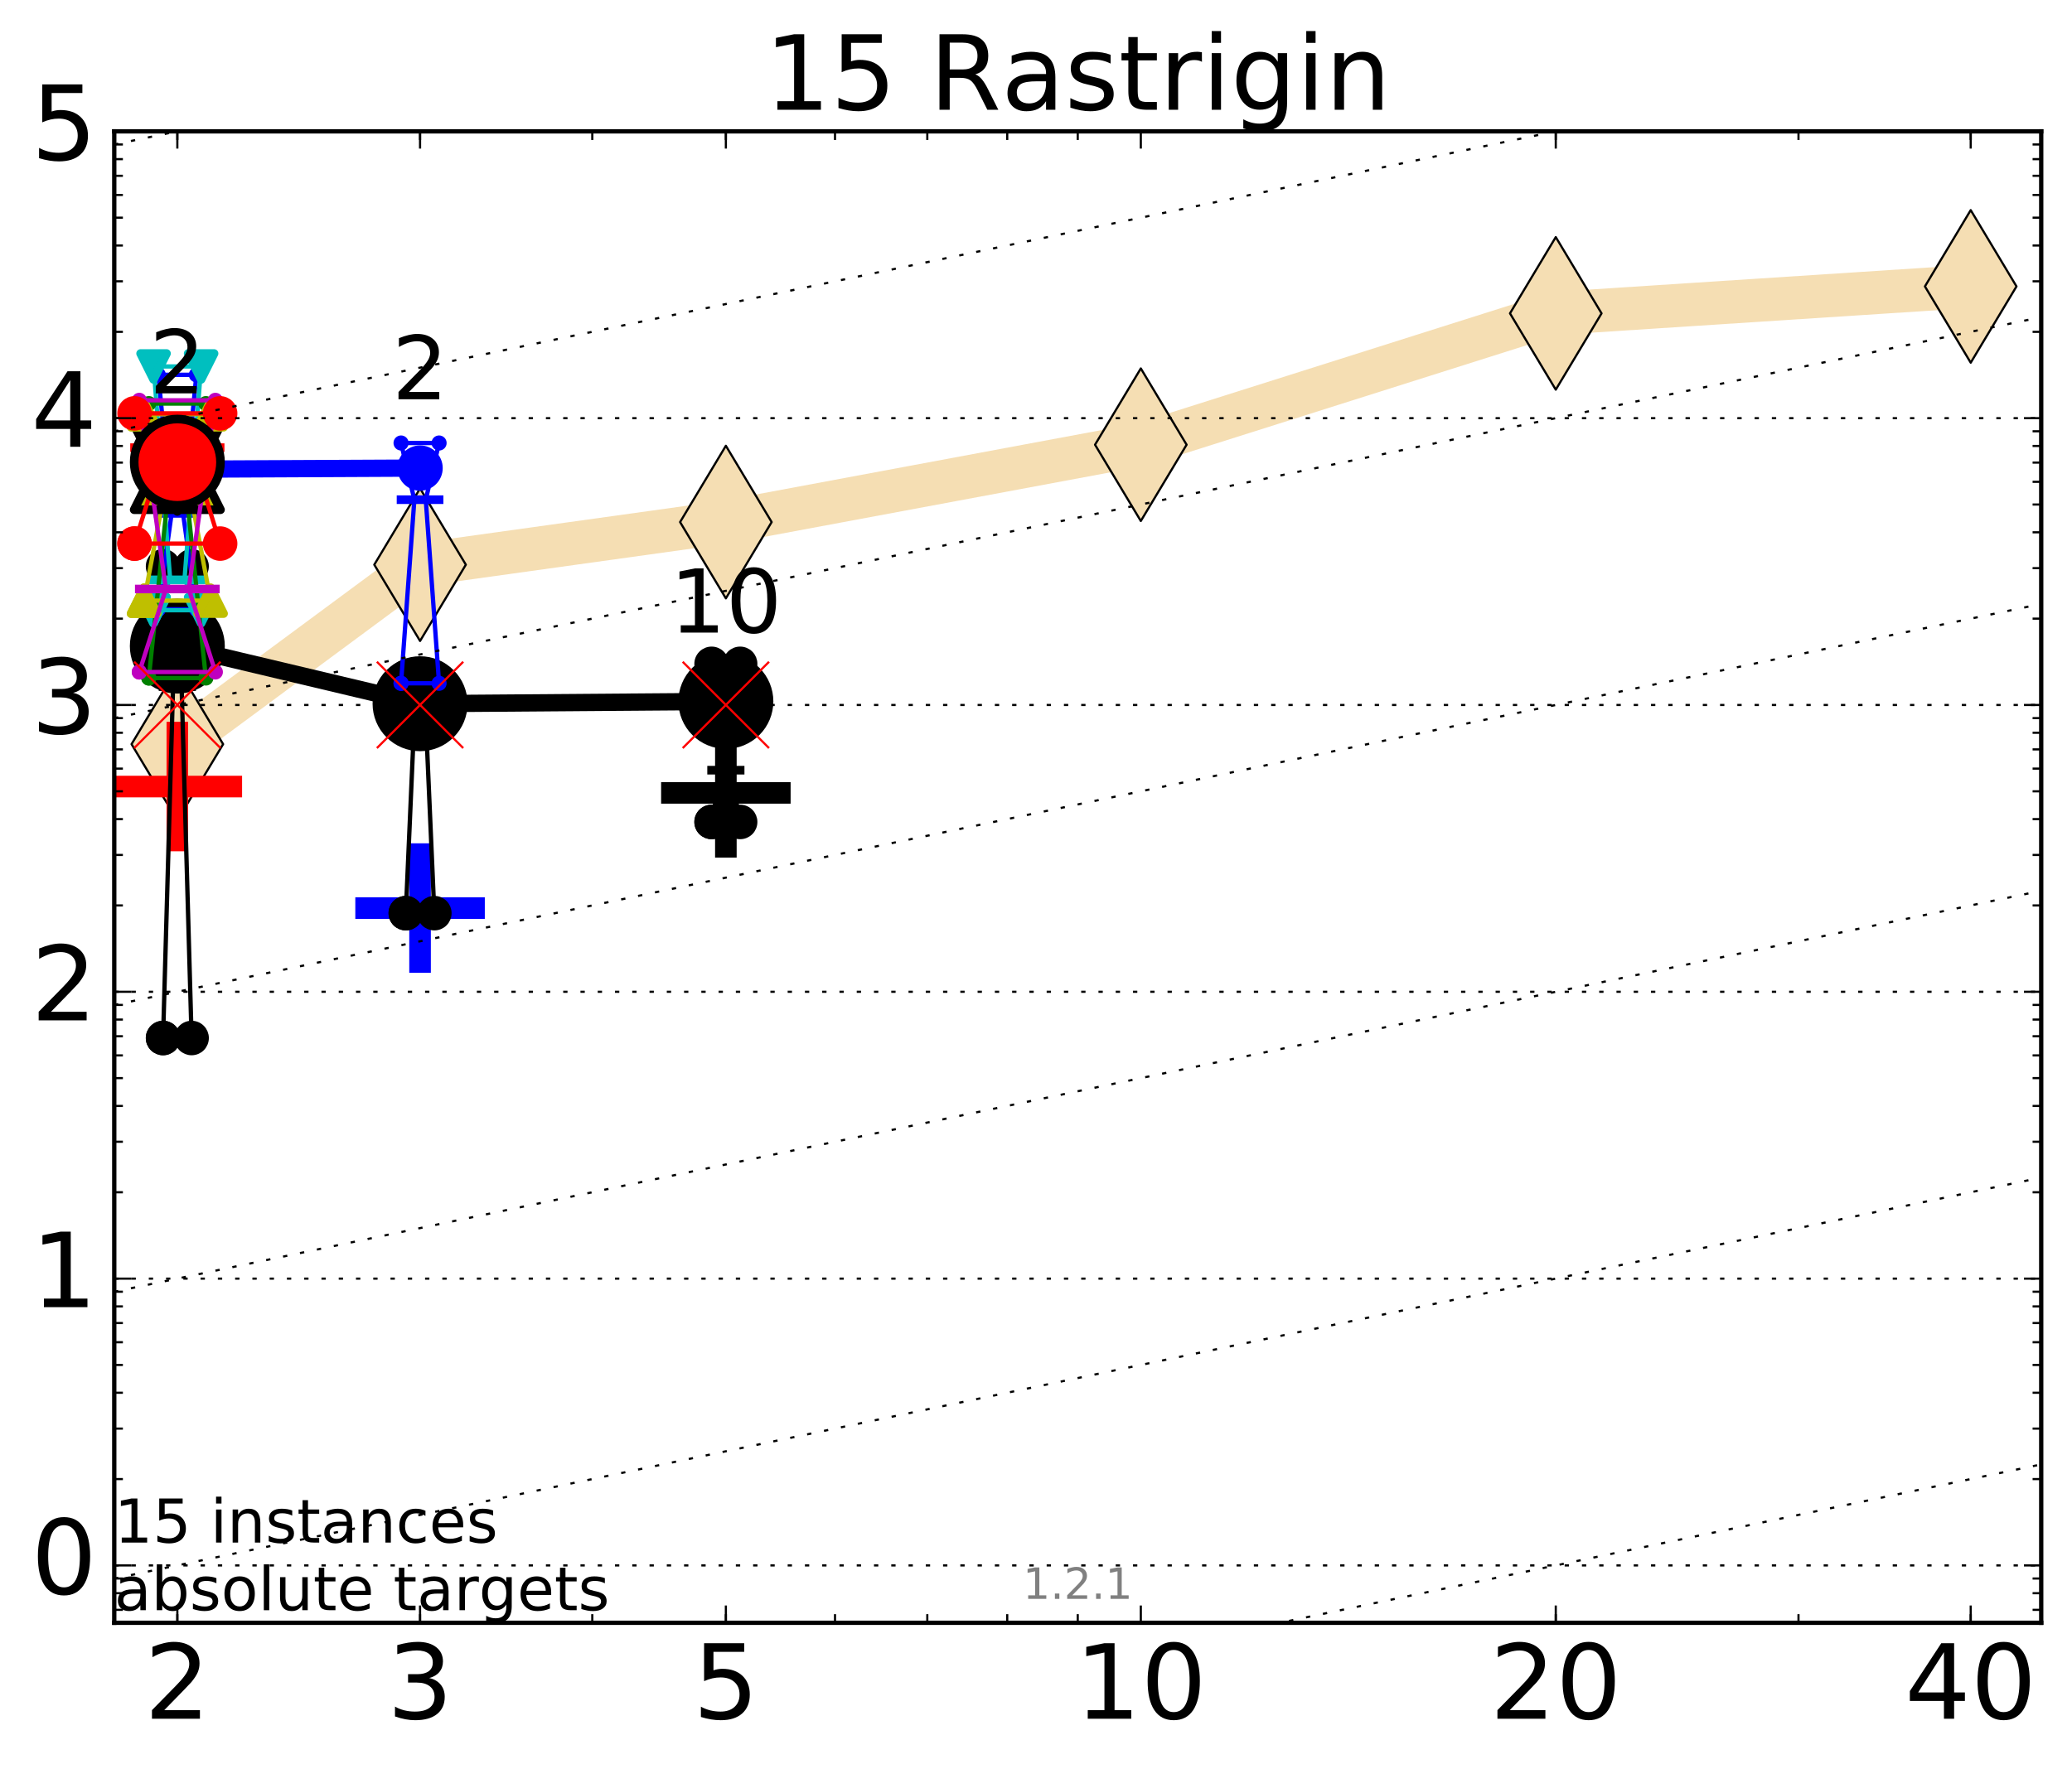 <?xml version="1.0" encoding="utf-8" standalone="no"?>
<!DOCTYPE svg PUBLIC "-//W3C//DTD SVG 1.1//EN"
  "http://www.w3.org/Graphics/SVG/1.1/DTD/svg11.dtd">
<!-- Created with matplotlib (http://matplotlib.org/) -->
<svg height="410pt" version="1.1" viewBox="0 0 480 410" width="480pt" xmlns="http://www.w3.org/2000/svg" xmlns:xlink="http://www.w3.org/1999/xlink">
 <defs>
  <style type="text/css">
*{stroke-linecap:butt;stroke-linejoin:round;stroke-miterlimit:100000;}
  </style>
 </defs>
 <g id="figure_1">
  <g id="patch_1">
   <path d="M 0 410.464 
L 480.07 410.464 
L 480.07 0 
L 0 0 
z
" style="fill:#ffffff;"/>
  </g>
  <g id="axes_1">
   <g id="patch_2">
    <path d="M 26.47 376.036 
L 472.87 376.036 
L 472.87 30.436 
L 26.47 30.436 
z
" style="fill:#ffffff;"/>
   </g>
   <g id="line2d_1">
    <path clip-path="url(#p72b91d7111)" d="M 41.082 172.438 
L 97.312 130.851 
L 168.155 120.975 
L 264.282 103.052 
L 360.409 72.616 
L 456.536 66.367 
" style="fill:none;stroke:#f5deb3;stroke-linecap:square;stroke-width:10.0;"/>
    <defs>
     <path d="M -0 17.678 
L 10.607 0 
L 0 -17.678 
L -10.607 -0 
z
" id="m4e536cbf86" style="stroke:#000000;stroke-linejoin:miter;stroke-width:0.5;"/>
    </defs>
    <g clip-path="url(#p72b91d7111)">
     <use style="fill:#f5deb3;stroke:#000000;stroke-linejoin:miter;stroke-width:0.5;" x="41.082" xlink:href="#m4e536cbf86" y="172.438"/>
     <use style="fill:#f5deb3;stroke:#000000;stroke-linejoin:miter;stroke-width:0.5;" x="97.312" xlink:href="#m4e536cbf86" y="130.851"/>
     <use style="fill:#f5deb3;stroke:#000000;stroke-linejoin:miter;stroke-width:0.5;" x="168.155" xlink:href="#m4e536cbf86" y="120.975"/>
     <use style="fill:#f5deb3;stroke:#000000;stroke-linejoin:miter;stroke-width:0.5;" x="264.282" xlink:href="#m4e536cbf86" y="103.052"/>
     <use style="fill:#f5deb3;stroke:#000000;stroke-linejoin:miter;stroke-width:0.5;" x="360.409" xlink:href="#m4e536cbf86" y="72.616"/>
     <use style="fill:#f5deb3;stroke:#000000;stroke-linejoin:miter;stroke-width:0.5;" x="456.536" xlink:href="#m4e536cbf86" y="66.367"/>
    </g>
   </g>
   <g id="line2d_2">
    <defs>
     <path d="M -15 0 
L 15 0 
M 0 15 
L 0 -15 
" id="mc63e410f6a" style="stroke:#ff0000;stroke-width:5.0;"/>
    </defs>
    <g clip-path="url(#p72b91d7111)">
     <use style="fill:#ff0000;stroke:#ff0000;stroke-width:5.0;" x="41.082" xlink:href="#mc63e410f6a" y="182.262"/>
    </g>
   </g>
   <g id="line2d_3">
    <defs>
     <path d="M -15 0 
L 15 0 
M 0 15 
L 0 -15 
" id="mf31339cbbe" style="stroke:#0000ff;stroke-width:5.0;"/>
    </defs>
    <g clip-path="url(#p72b91d7111)">
     <use style="fill:#0000ff;stroke:#0000ff;stroke-width:5.0;" x="97.312" xlink:href="#mf31339cbbe" y="210.422"/>
    </g>
   </g>
   <g id="line2d_4">
    <defs>
     <path d="M -15 0 
L 15 0 
M 0 15 
L 0 -15 
" id="m817ff7bf02" style="stroke:#000000;stroke-width:5.0;"/>
    </defs>
    <g clip-path="url(#p72b91d7111)">
     <use style="stroke:#000000;stroke-width:5.0;" x="168.155" xlink:href="#m817ff7bf02" y="183.732"/>
    </g>
   </g>
   <g id="line2d_5">
    <path clip-path="url(#p72b91d7111)" d="M 37.777 240.531 
L 40.09 159.1 
L 37.777 131.229 
L 44.386 131.229 
L 42.073 159.1 
L 44.386 240.531 
L 37.777 240.531 
" style="fill:none;stroke:#000000;stroke-linecap:square;"/>
    <defs>
     <path d="M 0 0 
C 0 0 0 0 0 0 
C 0 0 0 0 0 0 
C 0 0 0 0 0 0 
C 0 0 0 0 0 0 
C 0 0 0 0 0 0 
C 0 0 0 0 0 0 
C 0 0 0 0 0 0 
C 0 0 0 0 0 0 
z
" id="m1d96856569" style="stroke:#000000;stroke-width:2.0;"/>
    </defs>
    <g clip-path="url(#p72b91d7111)">
     <use style="stroke:#000000;stroke-width:2.0;" x="37.777" xlink:href="#m1d96856569" y="240.531"/>
     <use style="stroke:#000000;stroke-width:2.0;" x="40.09" xlink:href="#m1d96856569" y="159.1"/>
     <use style="stroke:#000000;stroke-width:2.0;" x="37.777" xlink:href="#m1d96856569" y="131.229"/>
     <use style="stroke:#000000;stroke-width:2.0;" x="44.386" xlink:href="#m1d96856569" y="131.229"/>
     <use style="stroke:#000000;stroke-width:2.0;" x="42.073" xlink:href="#m1d96856569" y="159.1"/>
     <use style="stroke:#000000;stroke-width:2.0;" x="44.386" xlink:href="#m1d96856569" y="240.531"/>
     <use style="stroke:#000000;stroke-width:2.0;" x="37.777" xlink:href="#m1d96856569" y="240.531"/>
    </g>
   </g>
   <g id="line2d_6">
    <path clip-path="url(#p72b91d7111)" d="M 37.777 240.531 
L 44.386 240.531 
L 44.386 131.229 
L 37.777 131.229 
L 37.777 240.531 
" style="fill:none;"/>
    <defs>
     <path d="M 0 3 
C 0.796 3 1.559 2.684 2.121 2.121 
C 2.684 1.559 3 0.796 3 0 
C 3 -0.796 2.684 -1.559 2.121 -2.121 
C 1.559 -2.684 0.796 -3 0 -3 
C -0.796 -3 -1.559 -2.684 -2.121 -2.121 
C -2.684 -1.559 -3 -0.796 -3 0 
C -3 0.796 -2.684 1.559 -2.121 2.121 
C -1.559 2.684 -0.796 3 0 3 
z
" id="m663c56a7f5" style="stroke:#000000;stroke-width:2.0;"/>
    </defs>
    <g clip-path="url(#p72b91d7111)">
     <use style="stroke:#000000;stroke-width:2.0;" x="37.777" xlink:href="#m663c56a7f5" y="240.531"/>
     <use style="stroke:#000000;stroke-width:2.0;" x="44.386" xlink:href="#m663c56a7f5" y="240.531"/>
     <use style="stroke:#000000;stroke-width:2.0;" x="44.386" xlink:href="#m663c56a7f5" y="131.229"/>
     <use style="stroke:#000000;stroke-width:2.0;" x="37.777" xlink:href="#m663c56a7f5" y="131.229"/>
     <use style="stroke:#000000;stroke-width:2.0;" x="37.777" xlink:href="#m663c56a7f5" y="240.531"/>
    </g>
   </g>
   <g id="line2d_7">
    <path clip-path="url(#p72b91d7111)" d="M 37.777 159.1 
L 44.386 159.1 
" style="fill:none;stroke:#000000;stroke-linecap:square;stroke-width:2.0;"/>
    <g clip-path="url(#p72b91d7111)">
     <use style="stroke:#000000;stroke-width:2.0;" x="37.777" xlink:href="#m1d96856569" y="159.1"/>
     <use style="stroke:#000000;stroke-width:2.0;" x="44.386" xlink:href="#m1d96856569" y="159.1"/>
    </g>
   </g>
   <g id="line2d_8">
    <path clip-path="url(#p72b91d7111)" d="M 94.008 211.6 
L 96.321 158.889 
L 94.008 156.934 
L 100.617 156.934 
L 98.304 158.889 
L 100.617 211.6 
L 94.008 211.6 
" style="fill:none;stroke:#000000;stroke-linecap:square;"/>
    <g clip-path="url(#p72b91d7111)">
     <use style="stroke:#000000;stroke-width:2.0;" x="94.008" xlink:href="#m1d96856569" y="211.6"/>
     <use style="stroke:#000000;stroke-width:2.0;" x="96.321" xlink:href="#m1d96856569" y="158.889"/>
     <use style="stroke:#000000;stroke-width:2.0;" x="94.008" xlink:href="#m1d96856569" y="156.934"/>
     <use style="stroke:#000000;stroke-width:2.0;" x="100.617" xlink:href="#m1d96856569" y="156.934"/>
     <use style="stroke:#000000;stroke-width:2.0;" x="98.304" xlink:href="#m1d96856569" y="158.889"/>
     <use style="stroke:#000000;stroke-width:2.0;" x="100.617" xlink:href="#m1d96856569" y="211.6"/>
     <use style="stroke:#000000;stroke-width:2.0;" x="94.008" xlink:href="#m1d96856569" y="211.6"/>
    </g>
   </g>
   <g id="line2d_9">
    <path clip-path="url(#p72b91d7111)" d="M 94.008 211.6 
L 100.617 211.6 
L 100.617 156.934 
L 94.008 156.934 
L 94.008 211.6 
" style="fill:none;"/>
    <g clip-path="url(#p72b91d7111)">
     <use style="stroke:#000000;stroke-width:2.0;" x="94.008" xlink:href="#m663c56a7f5" y="211.6"/>
     <use style="stroke:#000000;stroke-width:2.0;" x="100.617" xlink:href="#m663c56a7f5" y="211.6"/>
     <use style="stroke:#000000;stroke-width:2.0;" x="100.617" xlink:href="#m663c56a7f5" y="156.934"/>
     <use style="stroke:#000000;stroke-width:2.0;" x="94.008" xlink:href="#m663c56a7f5" y="156.934"/>
     <use style="stroke:#000000;stroke-width:2.0;" x="94.008" xlink:href="#m663c56a7f5" y="211.6"/>
    </g>
   </g>
   <g id="line2d_10">
    <path clip-path="url(#p72b91d7111)" d="M 94.008 158.889 
L 100.617 158.889 
" style="fill:none;stroke:#000000;stroke-linecap:square;stroke-width:2.0;"/>
    <g clip-path="url(#p72b91d7111)">
     <use style="stroke:#000000;stroke-width:2.0;" x="94.008" xlink:href="#m1d96856569" y="158.889"/>
     <use style="stroke:#000000;stroke-width:2.0;" x="100.617" xlink:href="#m1d96856569" y="158.889"/>
    </g>
   </g>
   <g id="line2d_11">
    <path clip-path="url(#p72b91d7111)" d="M 164.85 190.464 
L 167.163 178.472 
L 164.85 153.829 
L 171.459 153.829 
L 169.146 178.472 
L 171.459 190.464 
L 164.85 190.464 
" style="fill:none;stroke:#000000;stroke-linecap:square;"/>
    <g clip-path="url(#p72b91d7111)">
     <use style="stroke:#000000;stroke-width:2.0;" x="164.85" xlink:href="#m1d96856569" y="190.464"/>
     <use style="stroke:#000000;stroke-width:2.0;" x="167.163" xlink:href="#m1d96856569" y="178.472"/>
     <use style="stroke:#000000;stroke-width:2.0;" x="164.85" xlink:href="#m1d96856569" y="153.829"/>
     <use style="stroke:#000000;stroke-width:2.0;" x="171.459" xlink:href="#m1d96856569" y="153.829"/>
     <use style="stroke:#000000;stroke-width:2.0;" x="169.146" xlink:href="#m1d96856569" y="178.472"/>
     <use style="stroke:#000000;stroke-width:2.0;" x="171.459" xlink:href="#m1d96856569" y="190.464"/>
     <use style="stroke:#000000;stroke-width:2.0;" x="164.85" xlink:href="#m1d96856569" y="190.464"/>
    </g>
   </g>
   <g id="line2d_12">
    <path clip-path="url(#p72b91d7111)" d="M 164.85 190.464 
L 171.459 190.464 
L 171.459 153.829 
L 164.85 153.829 
L 164.85 190.464 
" style="fill:none;"/>
    <g clip-path="url(#p72b91d7111)">
     <use style="stroke:#000000;stroke-width:2.0;" x="164.85" xlink:href="#m663c56a7f5" y="190.464"/>
     <use style="stroke:#000000;stroke-width:2.0;" x="171.459" xlink:href="#m663c56a7f5" y="190.464"/>
     <use style="stroke:#000000;stroke-width:2.0;" x="171.459" xlink:href="#m663c56a7f5" y="153.829"/>
     <use style="stroke:#000000;stroke-width:2.0;" x="164.85" xlink:href="#m663c56a7f5" y="153.829"/>
     <use style="stroke:#000000;stroke-width:2.0;" x="164.85" xlink:href="#m663c56a7f5" y="190.464"/>
    </g>
   </g>
   <g id="line2d_13">
    <path clip-path="url(#p72b91d7111)" d="M 164.85 178.472 
L 171.459 178.472 
" style="fill:none;stroke:#000000;stroke-linecap:square;stroke-width:2.0;"/>
    <g clip-path="url(#p72b91d7111)">
     <use style="stroke:#000000;stroke-width:2.0;" x="164.85" xlink:href="#m1d96856569" y="178.472"/>
     <use style="stroke:#000000;stroke-width:2.0;" x="171.459" xlink:href="#m1d96856569" y="178.472"/>
    </g>
   </g>
   <g id="line2d_14">
    <path clip-path="url(#p72b91d7111)" d="M 41.082 149.717 
L 97.312 163.069 
" style="fill:none;stroke:#000000;stroke-linecap:square;stroke-width:4.0;"/>
    <g clip-path="url(#p72b91d7111)">
     <use style="stroke:#000000;stroke-width:2.0;" x="41.082" xlink:href="#m1d96856569" y="149.717"/>
     <use style="stroke:#000000;stroke-width:2.0;" x="97.312" xlink:href="#m1d96856569" y="163.069"/>
    </g>
   </g>
   <g id="line2d_15">
    <path clip-path="url(#p72b91d7111)" d="M 97.312 163.069 
L 168.155 162.53 
" style="fill:none;stroke:#000000;stroke-linecap:square;stroke-width:4.0;"/>
    <g clip-path="url(#p72b91d7111)">
     <use style="stroke:#000000;stroke-width:2.0;" x="97.312" xlink:href="#m1d96856569" y="163.069"/>
     <use style="stroke:#000000;stroke-width:2.0;" x="168.155" xlink:href="#m1d96856569" y="162.53"/>
    </g>
   </g>
   <g id="line2d_16">
    <path clip-path="url(#p72b91d7111)" d="M 41.082 149.717 
L 97.312 163.069 
L 168.155 162.53 
" style="fill:none;"/>
    <defs>
     <path d="M 0 10 
C 2.652 10 5.196 8.946 7.071 7.071 
C 8.946 5.196 10 2.652 10 0 
C 10 -2.652 8.946 -5.196 7.071 -7.071 
C 5.196 -8.946 2.652 -10 0 -10 
C -2.652 -10 -5.196 -8.946 -7.071 -7.071 
C -8.946 -5.196 -10 -2.652 -10 0 
C -10 2.652 -8.946 5.196 -7.071 7.071 
C -5.196 8.946 -2.652 10 0 10 
z
" id="mc9d21b0137" style="stroke:#000000;stroke-width:2.0;"/>
    </defs>
    <g clip-path="url(#p72b91d7111)">
     <use style="stroke:#000000;stroke-width:2.0;" x="41.082" xlink:href="#mc9d21b0137" y="149.717"/>
     <use style="stroke:#000000;stroke-width:2.0;" x="97.312" xlink:href="#mc9d21b0137" y="163.069"/>
     <use style="stroke:#000000;stroke-width:2.0;" x="168.155" xlink:href="#mc9d21b0137" y="162.53"/>
    </g>
   </g>
   <g id="line2d_17">
    <path clip-path="url(#p72b91d7111)" d="M 36.676 141.191 
L 39.76 118.958 
L 36.676 86.855 
L 45.488 86.855 
L 42.403 118.958 
L 45.488 141.191 
L 36.676 141.191 
" style="fill:none;stroke:#0000ff;stroke-linecap:square;"/>
    <defs>
     <path d="M 0 0 
C 0 0 0 0 0 0 
C 0 0 0 0 0 0 
C 0 0 0 0 0 0 
C 0 0 0 0 0 0 
C 0 0 0 0 0 0 
C 0 0 0 0 0 0 
C 0 0 0 0 0 0 
C 0 0 0 0 0 0 
z
" id="m5c5c7daaeb" style="stroke:#0000ff;stroke-width:0.5;"/>
    </defs>
    <g clip-path="url(#p72b91d7111)">
     <use style="fill:#0000ff;stroke:#0000ff;stroke-width:0.5;" x="36.676" xlink:href="#m5c5c7daaeb" y="141.191"/>
     <use style="fill:#0000ff;stroke:#0000ff;stroke-width:0.5;" x="39.76" xlink:href="#m5c5c7daaeb" y="118.958"/>
     <use style="fill:#0000ff;stroke:#0000ff;stroke-width:0.5;" x="36.676" xlink:href="#m5c5c7daaeb" y="86.855"/>
     <use style="fill:#0000ff;stroke:#0000ff;stroke-width:0.5;" x="45.488" xlink:href="#m5c5c7daaeb" y="86.855"/>
     <use style="fill:#0000ff;stroke:#0000ff;stroke-width:0.5;" x="42.403" xlink:href="#m5c5c7daaeb" y="118.958"/>
     <use style="fill:#0000ff;stroke:#0000ff;stroke-width:0.5;" x="45.488" xlink:href="#m5c5c7daaeb" y="141.191"/>
     <use style="fill:#0000ff;stroke:#0000ff;stroke-width:0.5;" x="36.676" xlink:href="#m5c5c7daaeb" y="141.191"/>
    </g>
   </g>
   <g id="line2d_18">
    <path clip-path="url(#p72b91d7111)" d="M 36.676 141.191 
L 45.488 141.191 
L 45.488 86.855 
L 36.676 86.855 
L 36.676 141.191 
" style="fill:none;"/>
    <defs>
     <path d="M 0 1.5 
C 0.398 1.5 0.779 1.342 1.061 1.061 
C 1.342 0.779 1.5 0.398 1.5 0 
C 1.5 -0.398 1.342 -0.779 1.061 -1.061 
C 0.779 -1.342 0.398 -1.5 0 -1.5 
C -0.398 -1.5 -0.779 -1.342 -1.061 -1.061 
C -1.342 -0.779 -1.5 -0.398 -1.5 0 
C -1.5 0.398 -1.342 0.779 -1.061 1.061 
C -0.779 1.342 -0.398 1.5 0 1.5 
z
" id="m6acfc394d6" style="stroke:#0000ff;stroke-width:0.5;"/>
    </defs>
    <g clip-path="url(#p72b91d7111)">
     <use style="fill:#0000ff;stroke:#0000ff;stroke-width:0.5;" x="36.676" xlink:href="#m6acfc394d6" y="141.191"/>
     <use style="fill:#0000ff;stroke:#0000ff;stroke-width:0.5;" x="45.488" xlink:href="#m6acfc394d6" y="141.191"/>
     <use style="fill:#0000ff;stroke:#0000ff;stroke-width:0.5;" x="45.488" xlink:href="#m6acfc394d6" y="86.855"/>
     <use style="fill:#0000ff;stroke:#0000ff;stroke-width:0.5;" x="36.676" xlink:href="#m6acfc394d6" y="86.855"/>
     <use style="fill:#0000ff;stroke:#0000ff;stroke-width:0.5;" x="36.676" xlink:href="#m6acfc394d6" y="141.191"/>
    </g>
   </g>
   <g id="line2d_19">
    <path clip-path="url(#p72b91d7111)" d="M 36.676 118.958 
L 45.488 118.958 
" style="fill:none;stroke:#0000ff;stroke-linecap:square;stroke-width:2.0;"/>
    <g clip-path="url(#p72b91d7111)">
     <use style="fill:#0000ff;stroke:#0000ff;stroke-width:0.5;" x="36.676" xlink:href="#m5c5c7daaeb" y="118.958"/>
     <use style="fill:#0000ff;stroke:#0000ff;stroke-width:0.5;" x="45.488" xlink:href="#m5c5c7daaeb" y="118.958"/>
    </g>
   </g>
   <g id="line2d_20">
    <path clip-path="url(#p72b91d7111)" d="M 92.906 158.338 
L 95.991 115.787 
L 92.906 102.653 
L 101.718 102.653 
L 98.634 115.787 
L 101.718 158.338 
L 92.906 158.338 
" style="fill:none;stroke:#0000ff;stroke-linecap:square;"/>
    <g clip-path="url(#p72b91d7111)">
     <use style="fill:#0000ff;stroke:#0000ff;stroke-width:0.5;" x="92.906" xlink:href="#m5c5c7daaeb" y="158.338"/>
     <use style="fill:#0000ff;stroke:#0000ff;stroke-width:0.5;" x="95.991" xlink:href="#m5c5c7daaeb" y="115.787"/>
     <use style="fill:#0000ff;stroke:#0000ff;stroke-width:0.5;" x="92.906" xlink:href="#m5c5c7daaeb" y="102.653"/>
     <use style="fill:#0000ff;stroke:#0000ff;stroke-width:0.5;" x="101.718" xlink:href="#m5c5c7daaeb" y="102.653"/>
     <use style="fill:#0000ff;stroke:#0000ff;stroke-width:0.5;" x="98.634" xlink:href="#m5c5c7daaeb" y="115.787"/>
     <use style="fill:#0000ff;stroke:#0000ff;stroke-width:0.5;" x="101.718" xlink:href="#m5c5c7daaeb" y="158.338"/>
     <use style="fill:#0000ff;stroke:#0000ff;stroke-width:0.5;" x="92.906" xlink:href="#m5c5c7daaeb" y="158.338"/>
    </g>
   </g>
   <g id="line2d_21">
    <path clip-path="url(#p72b91d7111)" d="M 92.906 158.338 
L 101.718 158.338 
L 101.718 102.653 
L 92.906 102.653 
L 92.906 158.338 
" style="fill:none;"/>
    <g clip-path="url(#p72b91d7111)">
     <use style="fill:#0000ff;stroke:#0000ff;stroke-width:0.5;" x="92.906" xlink:href="#m6acfc394d6" y="158.338"/>
     <use style="fill:#0000ff;stroke:#0000ff;stroke-width:0.5;" x="101.718" xlink:href="#m6acfc394d6" y="158.338"/>
     <use style="fill:#0000ff;stroke:#0000ff;stroke-width:0.5;" x="101.718" xlink:href="#m6acfc394d6" y="102.653"/>
     <use style="fill:#0000ff;stroke:#0000ff;stroke-width:0.5;" x="92.906" xlink:href="#m6acfc394d6" y="102.653"/>
     <use style="fill:#0000ff;stroke:#0000ff;stroke-width:0.5;" x="92.906" xlink:href="#m6acfc394d6" y="158.338"/>
    </g>
   </g>
   <g id="line2d_22">
    <path clip-path="url(#p72b91d7111)" d="M 92.906 115.787 
L 101.718 115.787 
" style="fill:none;stroke:#0000ff;stroke-linecap:square;stroke-width:2.0;"/>
    <g clip-path="url(#p72b91d7111)">
     <use style="fill:#0000ff;stroke:#0000ff;stroke-width:0.5;" x="92.906" xlink:href="#m5c5c7daaeb" y="115.787"/>
     <use style="fill:#0000ff;stroke:#0000ff;stroke-width:0.5;" x="101.718" xlink:href="#m5c5c7daaeb" y="115.787"/>
    </g>
   </g>
   <g id="line2d_23">
    <path clip-path="url(#p72b91d7111)" d="M 41.082 108.73 
L 97.312 108.466 
" style="fill:none;stroke:#0000ff;stroke-linecap:square;stroke-width:4.0;"/>
    <g clip-path="url(#p72b91d7111)">
     <use style="fill:#0000ff;stroke:#0000ff;stroke-width:0.5;" x="41.082" xlink:href="#m5c5c7daaeb" y="108.73"/>
     <use style="fill:#0000ff;stroke:#0000ff;stroke-width:0.5;" x="97.312" xlink:href="#m5c5c7daaeb" y="108.466"/>
    </g>
   </g>
   <g id="line2d_24">
    <path clip-path="url(#p72b91d7111)" d="M 41.082 108.73 
L 97.312 108.466 
" style="fill:none;"/>
    <defs>
     <path d="M 0 5 
C 1.326 5 2.598 4.473 3.536 3.536 
C 4.473 2.598 5 1.326 5 0 
C 5 -1.326 4.473 -2.598 3.536 -3.536 
C 2.598 -4.473 1.326 -5 0 -5 
C -1.326 -5 -2.598 -4.473 -3.536 -3.536 
C -4.473 -2.598 -5 -1.326 -5 0 
C -5 1.326 -4.473 2.598 -3.536 3.536 
C -2.598 4.473 -1.326 5 0 5 
z
" id="m1e20aee22a" style="stroke:#0000ff;stroke-width:0.5;"/>
    </defs>
    <g clip-path="url(#p72b91d7111)">
     <use style="fill:#0000ff;stroke:#0000ff;stroke-width:0.5;" x="41.082" xlink:href="#m1e20aee22a" y="108.73"/>
     <use style="fill:#0000ff;stroke:#0000ff;stroke-width:0.5;" x="97.312" xlink:href="#m1e20aee22a" y="108.466"/>
    </g>
   </g>
   <g id="line2d_25">
    <path clip-path="url(#p72b91d7111)" d="M 35.574 141.406 
L 39.429 134.369 
L 35.574 84.915 
L 46.589 84.915 
L 42.734 134.369 
L 46.589 141.406 
L 35.574 141.406 
" style="fill:none;stroke:#00bfbf;stroke-linecap:square;"/>
    <defs>
     <path d="M 0 0 
L 0 0 
L 0 0 
z
" id="mc6a70769c3" style="stroke:#00bfbf;stroke-linejoin:miter;stroke-width:2.0;"/>
    </defs>
    <g clip-path="url(#p72b91d7111)">
     <use style="fill:#00bfbf;stroke:#00bfbf;stroke-linejoin:miter;stroke-width:2.0;" x="35.574" xlink:href="#mc6a70769c3" y="141.406"/>
     <use style="fill:#00bfbf;stroke:#00bfbf;stroke-linejoin:miter;stroke-width:2.0;" x="39.429" xlink:href="#mc6a70769c3" y="134.369"/>
     <use style="fill:#00bfbf;stroke:#00bfbf;stroke-linejoin:miter;stroke-width:2.0;" x="35.574" xlink:href="#mc6a70769c3" y="84.915"/>
     <use style="fill:#00bfbf;stroke:#00bfbf;stroke-linejoin:miter;stroke-width:2.0;" x="46.589" xlink:href="#mc6a70769c3" y="84.915"/>
     <use style="fill:#00bfbf;stroke:#00bfbf;stroke-linejoin:miter;stroke-width:2.0;" x="42.734" xlink:href="#mc6a70769c3" y="134.369"/>
     <use style="fill:#00bfbf;stroke:#00bfbf;stroke-linejoin:miter;stroke-width:2.0;" x="46.589" xlink:href="#mc6a70769c3" y="141.406"/>
     <use style="fill:#00bfbf;stroke:#00bfbf;stroke-linejoin:miter;stroke-width:2.0;" x="35.574" xlink:href="#mc6a70769c3" y="141.406"/>
    </g>
   </g>
   <g id="line2d_26">
    <path clip-path="url(#p72b91d7111)" d="M 35.574 141.406 
L 46.589 141.406 
L 46.589 84.915 
L 35.574 84.915 
L 35.574 141.406 
" style="fill:none;"/>
    <defs>
     <path d="M -0 3 
L 3 -3 
L -3 -3 
z
" id="mb48f328f6a" style="stroke:#00bfbf;stroke-linejoin:miter;stroke-width:2.0;"/>
    </defs>
    <g clip-path="url(#p72b91d7111)">
     <use style="fill:#00bfbf;stroke:#00bfbf;stroke-linejoin:miter;stroke-width:2.0;" x="35.574" xlink:href="#mb48f328f6a" y="141.406"/>
     <use style="fill:#00bfbf;stroke:#00bfbf;stroke-linejoin:miter;stroke-width:2.0;" x="46.589" xlink:href="#mb48f328f6a" y="141.406"/>
     <use style="fill:#00bfbf;stroke:#00bfbf;stroke-linejoin:miter;stroke-width:2.0;" x="46.589" xlink:href="#mb48f328f6a" y="84.915"/>
     <use style="fill:#00bfbf;stroke:#00bfbf;stroke-linejoin:miter;stroke-width:2.0;" x="35.574" xlink:href="#mb48f328f6a" y="84.915"/>
     <use style="fill:#00bfbf;stroke:#00bfbf;stroke-linejoin:miter;stroke-width:2.0;" x="35.574" xlink:href="#mb48f328f6a" y="141.406"/>
    </g>
   </g>
   <g id="line2d_27">
    <path clip-path="url(#p72b91d7111)" d="M 35.574 134.369 
L 46.589 134.369 
" style="fill:none;stroke:#00bfbf;stroke-linecap:square;stroke-width:2.0;"/>
    <g clip-path="url(#p72b91d7111)">
     <use style="fill:#00bfbf;stroke:#00bfbf;stroke-linejoin:miter;stroke-width:2.0;" x="35.574" xlink:href="#mc6a70769c3" y="134.369"/>
     <use style="fill:#00bfbf;stroke:#00bfbf;stroke-linejoin:miter;stroke-width:2.0;" x="46.589" xlink:href="#mc6a70769c3" y="134.369"/>
    </g>
   </g>
   <g id="line2d_28">
    <path clip-path="url(#p72b91d7111)" d="M 41.082 108.513 
" style="fill:none;"/>
    <defs>
     <path d="M -0 10 
L 10 -10 
L -10 -10 
z
" id="m101706f5d1" style="stroke:#000000;stroke-linejoin:miter;stroke-width:2.0;"/>
    </defs>
    <g clip-path="url(#p72b91d7111)">
     <use style="fill:#00bfbf;stroke:#000000;stroke-linejoin:miter;stroke-width:2.0;" x="41.082" xlink:href="#m101706f5d1" y="108.513"/>
    </g>
   </g>
   <g id="line2d_29">
    <path clip-path="url(#p72b91d7111)" d="M 34.473 157.116 
L 39.099 112.913 
L 34.473 93.519 
L 47.691 93.519 
L 43.064 112.913 
L 47.691 157.116 
L 34.473 157.116 
" style="fill:none;stroke:#008000;stroke-linecap:square;"/>
    <defs>
     <path d="M 0 0 
C 0 0 0 0 0 0 
C 0 0 0 0 0 0 
C 0 0 0 0 0 0 
C 0 0 0 0 0 0 
C 0 0 0 0 0 0 
C 0 0 0 0 0 0 
C 0 0 0 0 0 0 
C 0 0 0 0 0 0 
z
" id="mf8db6164ea" style="stroke:#008000;stroke-width:0.5;"/>
    </defs>
    <g clip-path="url(#p72b91d7111)">
     <use style="fill:#008000;stroke:#008000;stroke-width:0.5;" x="34.473" xlink:href="#mf8db6164ea" y="157.116"/>
     <use style="fill:#008000;stroke:#008000;stroke-width:0.5;" x="39.099" xlink:href="#mf8db6164ea" y="112.913"/>
     <use style="fill:#008000;stroke:#008000;stroke-width:0.5;" x="34.473" xlink:href="#mf8db6164ea" y="93.519"/>
     <use style="fill:#008000;stroke:#008000;stroke-width:0.5;" x="47.691" xlink:href="#mf8db6164ea" y="93.519"/>
     <use style="fill:#008000;stroke:#008000;stroke-width:0.5;" x="43.064" xlink:href="#mf8db6164ea" y="112.913"/>
     <use style="fill:#008000;stroke:#008000;stroke-width:0.5;" x="47.691" xlink:href="#mf8db6164ea" y="157.116"/>
     <use style="fill:#008000;stroke:#008000;stroke-width:0.5;" x="34.473" xlink:href="#mf8db6164ea" y="157.116"/>
    </g>
   </g>
   <g id="line2d_30">
    <path clip-path="url(#p72b91d7111)" d="M 34.473 157.116 
L 47.691 157.116 
L 47.691 93.519 
L 34.473 93.519 
L 34.473 157.116 
" style="fill:none;"/>
    <defs>
     <path d="M 0 1.5 
C 0.398 1.5 0.779 1.342 1.061 1.061 
C 1.342 0.779 1.5 0.398 1.5 0 
C 1.5 -0.398 1.342 -0.779 1.061 -1.061 
C 0.779 -1.342 0.398 -1.5 0 -1.5 
C -0.398 -1.5 -0.779 -1.342 -1.061 -1.061 
C -1.342 -0.779 -1.5 -0.398 -1.5 0 
C -1.5 0.398 -1.342 0.779 -1.061 1.061 
C -0.779 1.342 -0.398 1.5 0 1.5 
z
" id="m45534989a6" style="stroke:#008000;stroke-width:0.5;"/>
    </defs>
    <g clip-path="url(#p72b91d7111)">
     <use style="fill:#008000;stroke:#008000;stroke-width:0.5;" x="34.473" xlink:href="#m45534989a6" y="157.116"/>
     <use style="fill:#008000;stroke:#008000;stroke-width:0.5;" x="47.691" xlink:href="#m45534989a6" y="157.116"/>
     <use style="fill:#008000;stroke:#008000;stroke-width:0.5;" x="47.691" xlink:href="#m45534989a6" y="93.519"/>
     <use style="fill:#008000;stroke:#008000;stroke-width:0.5;" x="34.473" xlink:href="#m45534989a6" y="93.519"/>
     <use style="fill:#008000;stroke:#008000;stroke-width:0.5;" x="34.473" xlink:href="#m45534989a6" y="157.116"/>
    </g>
   </g>
   <g id="line2d_31">
    <path clip-path="url(#p72b91d7111)" d="M 34.473 112.913 
L 47.691 112.913 
" style="fill:none;stroke:#008000;stroke-linecap:square;stroke-width:2.0;"/>
    <g clip-path="url(#p72b91d7111)">
     <use style="fill:#008000;stroke:#008000;stroke-width:0.5;" x="34.473" xlink:href="#mf8db6164ea" y="112.913"/>
     <use style="fill:#008000;stroke:#008000;stroke-width:0.5;" x="47.691" xlink:href="#mf8db6164ea" y="112.913"/>
    </g>
   </g>
   <g id="line2d_32">
    <path clip-path="url(#p72b91d7111)" d="M 41.082 108.277 
" style="fill:none;"/>
    <defs>
     <path d="M 0 5 
C 1.326 5 2.598 4.473 3.536 3.536 
C 4.473 2.598 5 1.326 5 0 
C 5 -1.326 4.473 -2.598 3.536 -3.536 
C 2.598 -4.473 1.326 -5 0 -5 
C -1.326 -5 -2.598 -4.473 -3.536 -3.536 
C -4.473 -2.598 -5 -1.326 -5 0 
C -5 1.326 -4.473 2.598 -3.536 3.536 
C -2.598 4.473 -1.326 5 0 5 
z
" id="mf2f5f648ae" style="stroke:#008000;stroke-width:0.5;"/>
    </defs>
    <g clip-path="url(#p72b91d7111)">
     <use style="fill:#008000;stroke:#008000;stroke-width:0.5;" x="41.082" xlink:href="#mf2f5f648ae" y="108.277"/>
    </g>
   </g>
   <g id="line2d_33">
    <path clip-path="url(#p72b91d7111)" d="M 33.371 139.181 
L 38.768 110.48 
L 33.371 96.003 
L 48.792 96.003 
L 43.395 110.48 
L 48.792 139.181 
L 33.371 139.181 
" style="fill:none;stroke:#bfbf00;stroke-linecap:square;"/>
    <defs>
     <path d="M 0 0 
L 0 0 
L 0 0 
z
" id="me3c2749958" style="stroke:#bfbf00;stroke-linejoin:miter;stroke-width:2.0;"/>
    </defs>
    <g clip-path="url(#p72b91d7111)">
     <use style="fill:#bfbf00;stroke:#bfbf00;stroke-linejoin:miter;stroke-width:2.0;" x="33.371" xlink:href="#me3c2749958" y="139.181"/>
     <use style="fill:#bfbf00;stroke:#bfbf00;stroke-linejoin:miter;stroke-width:2.0;" x="38.768" xlink:href="#me3c2749958" y="110.48"/>
     <use style="fill:#bfbf00;stroke:#bfbf00;stroke-linejoin:miter;stroke-width:2.0;" x="33.371" xlink:href="#me3c2749958" y="96.003"/>
     <use style="fill:#bfbf00;stroke:#bfbf00;stroke-linejoin:miter;stroke-width:2.0;" x="48.792" xlink:href="#me3c2749958" y="96.003"/>
     <use style="fill:#bfbf00;stroke:#bfbf00;stroke-linejoin:miter;stroke-width:2.0;" x="43.395" xlink:href="#me3c2749958" y="110.48"/>
     <use style="fill:#bfbf00;stroke:#bfbf00;stroke-linejoin:miter;stroke-width:2.0;" x="48.792" xlink:href="#me3c2749958" y="139.181"/>
     <use style="fill:#bfbf00;stroke:#bfbf00;stroke-linejoin:miter;stroke-width:2.0;" x="33.371" xlink:href="#me3c2749958" y="139.181"/>
    </g>
   </g>
   <g id="line2d_34">
    <path clip-path="url(#p72b91d7111)" d="M 33.371 139.181 
L 48.792 139.181 
L 48.792 96.003 
L 33.371 96.003 
L 33.371 139.181 
" style="fill:none;"/>
    <defs>
     <path d="M 0 -3 
L -3 3 
L 3 3 
z
" id="mb855889e6d" style="stroke:#bfbf00;stroke-linejoin:miter;stroke-width:2.0;"/>
    </defs>
    <g clip-path="url(#p72b91d7111)">
     <use style="fill:#bfbf00;stroke:#bfbf00;stroke-linejoin:miter;stroke-width:2.0;" x="33.371" xlink:href="#mb855889e6d" y="139.181"/>
     <use style="fill:#bfbf00;stroke:#bfbf00;stroke-linejoin:miter;stroke-width:2.0;" x="48.792" xlink:href="#mb855889e6d" y="139.181"/>
     <use style="fill:#bfbf00;stroke:#bfbf00;stroke-linejoin:miter;stroke-width:2.0;" x="48.792" xlink:href="#mb855889e6d" y="96.003"/>
     <use style="fill:#bfbf00;stroke:#bfbf00;stroke-linejoin:miter;stroke-width:2.0;" x="33.371" xlink:href="#mb855889e6d" y="96.003"/>
     <use style="fill:#bfbf00;stroke:#bfbf00;stroke-linejoin:miter;stroke-width:2.0;" x="33.371" xlink:href="#mb855889e6d" y="139.181"/>
    </g>
   </g>
   <g id="line2d_35">
    <path clip-path="url(#p72b91d7111)" d="M 33.371 110.48 
L 48.792 110.48 
" style="fill:none;stroke:#bfbf00;stroke-linecap:square;stroke-width:2.0;"/>
    <g clip-path="url(#p72b91d7111)">
     <use style="fill:#bfbf00;stroke:#bfbf00;stroke-linejoin:miter;stroke-width:2.0;" x="33.371" xlink:href="#me3c2749958" y="110.48"/>
     <use style="fill:#bfbf00;stroke:#bfbf00;stroke-linejoin:miter;stroke-width:2.0;" x="48.792" xlink:href="#me3c2749958" y="110.48"/>
    </g>
   </g>
   <g id="line2d_36">
    <path clip-path="url(#p72b91d7111)" d="M 41.082 108.115 
" style="fill:none;"/>
    <defs>
     <path d="M 0 -10 
L -10 10 
L 10 10 
z
" id="m3d2cefe599" style="stroke:#000000;stroke-linejoin:miter;stroke-width:2.0;"/>
    </defs>
    <g clip-path="url(#p72b91d7111)">
     <use style="fill:#bfbf00;stroke:#000000;stroke-linejoin:miter;stroke-width:2.0;" x="41.082" xlink:href="#m3d2cefe599" y="108.115"/>
    </g>
   </g>
   <g id="line2d_37">
    <path clip-path="url(#p72b91d7111)" d="M 32.27 155.72 
L 38.438 136.482 
L 32.27 92.759 
L 49.893 92.759 
L 43.725 136.482 
L 49.893 155.72 
L 32.27 155.72 
" style="fill:none;stroke:#bf00bf;stroke-linecap:square;"/>
    <defs>
     <path d="M 0 0 
C 0 0 0 0 0 0 
C 0 0 0 0 0 0 
C 0 0 0 0 0 0 
C 0 0 0 0 0 0 
C 0 0 0 0 0 0 
C 0 0 0 0 0 0 
C 0 0 0 0 0 0 
C 0 0 0 0 0 0 
z
" id="m74ccc8996b" style="stroke:#bf00bf;stroke-width:0.5;"/>
    </defs>
    <g clip-path="url(#p72b91d7111)">
     <use style="fill:#bf00bf;stroke:#bf00bf;stroke-width:0.5;" x="32.27" xlink:href="#m74ccc8996b" y="155.72"/>
     <use style="fill:#bf00bf;stroke:#bf00bf;stroke-width:0.5;" x="38.438" xlink:href="#m74ccc8996b" y="136.482"/>
     <use style="fill:#bf00bf;stroke:#bf00bf;stroke-width:0.5;" x="32.27" xlink:href="#m74ccc8996b" y="92.759"/>
     <use style="fill:#bf00bf;stroke:#bf00bf;stroke-width:0.5;" x="49.893" xlink:href="#m74ccc8996b" y="92.759"/>
     <use style="fill:#bf00bf;stroke:#bf00bf;stroke-width:0.5;" x="43.725" xlink:href="#m74ccc8996b" y="136.482"/>
     <use style="fill:#bf00bf;stroke:#bf00bf;stroke-width:0.5;" x="49.893" xlink:href="#m74ccc8996b" y="155.72"/>
     <use style="fill:#bf00bf;stroke:#bf00bf;stroke-width:0.5;" x="32.27" xlink:href="#m74ccc8996b" y="155.72"/>
    </g>
   </g>
   <g id="line2d_38">
    <path clip-path="url(#p72b91d7111)" d="M 32.27 155.72 
L 49.893 155.72 
L 49.893 92.759 
L 32.27 92.759 
L 32.27 155.72 
" style="fill:none;"/>
    <defs>
     <path d="M 0 1.5 
C 0.398 1.5 0.779 1.342 1.061 1.061 
C 1.342 0.779 1.5 0.398 1.5 0 
C 1.5 -0.398 1.342 -0.779 1.061 -1.061 
C 0.779 -1.342 0.398 -1.5 0 -1.5 
C -0.398 -1.5 -0.779 -1.342 -1.061 -1.061 
C -1.342 -0.779 -1.5 -0.398 -1.5 0 
C -1.5 0.398 -1.342 0.779 -1.061 1.061 
C -0.779 1.342 -0.398 1.5 0 1.5 
z
" id="mee9b0c9e46" style="stroke:#bf00bf;stroke-width:0.5;"/>
    </defs>
    <g clip-path="url(#p72b91d7111)">
     <use style="fill:#bf00bf;stroke:#bf00bf;stroke-width:0.5;" x="32.27" xlink:href="#mee9b0c9e46" y="155.72"/>
     <use style="fill:#bf00bf;stroke:#bf00bf;stroke-width:0.5;" x="49.893" xlink:href="#mee9b0c9e46" y="155.72"/>
     <use style="fill:#bf00bf;stroke:#bf00bf;stroke-width:0.5;" x="49.893" xlink:href="#mee9b0c9e46" y="92.759"/>
     <use style="fill:#bf00bf;stroke:#bf00bf;stroke-width:0.5;" x="32.27" xlink:href="#mee9b0c9e46" y="92.759"/>
     <use style="fill:#bf00bf;stroke:#bf00bf;stroke-width:0.5;" x="32.27" xlink:href="#mee9b0c9e46" y="155.72"/>
    </g>
   </g>
   <g id="line2d_39">
    <path clip-path="url(#p72b91d7111)" d="M 32.27 136.482 
L 49.893 136.482 
" style="fill:none;stroke:#bf00bf;stroke-linecap:square;stroke-width:2.0;"/>
    <g clip-path="url(#p72b91d7111)">
     <use style="fill:#bf00bf;stroke:#bf00bf;stroke-width:0.5;" x="32.27" xlink:href="#m74ccc8996b" y="136.482"/>
     <use style="fill:#bf00bf;stroke:#bf00bf;stroke-width:0.5;" x="49.893" xlink:href="#m74ccc8996b" y="136.482"/>
    </g>
   </g>
   <g id="line2d_40">
    <path clip-path="url(#p72b91d7111)" d="M 41.082 107.513 
" style="fill:none;"/>
    <defs>
     <path d="M 0 5 
C 1.326 5 2.598 4.473 3.536 3.536 
C 4.473 2.598 5 1.326 5 0 
C 5 -1.326 4.473 -2.598 3.536 -3.536 
C 2.598 -4.473 1.326 -5 0 -5 
C -1.326 -5 -2.598 -4.473 -3.536 -3.536 
C -4.473 -2.598 -5 -1.326 -5 0 
C -5 1.326 -4.473 2.598 -3.536 3.536 
C -2.598 4.473 -1.326 5 0 5 
z
" id="m5612f53bda" style="stroke:#bf00bf;stroke-width:0.5;"/>
    </defs>
    <g clip-path="url(#p72b91d7111)">
     <use style="fill:#bf00bf;stroke:#bf00bf;stroke-width:0.5;" x="41.082" xlink:href="#m5612f53bda" y="107.513"/>
    </g>
   </g>
   <g id="line2d_41">
    <path clip-path="url(#p72b91d7111)" d="M 31.168 125.961 
L 38.108 103.735 
L 31.168 95.788 
L 50.995 95.788 
L 44.056 103.735 
L 50.995 125.961 
L 31.168 125.961 
" style="fill:none;stroke:#ff0000;stroke-linecap:square;"/>
    <defs>
     <path d="M 0 0 
C 0 0 0 0 0 0 
C 0 0 0 0 0 0 
C 0 0 0 0 0 0 
C 0 0 0 0 0 0 
C 0 0 0 0 0 0 
C 0 0 0 0 0 0 
C 0 0 0 0 0 0 
C 0 0 0 0 0 0 
z
" id="m66578914b3" style="stroke:#ff0000;stroke-width:2.0;"/>
    </defs>
    <g clip-path="url(#p72b91d7111)">
     <use style="fill:#ff0000;stroke:#ff0000;stroke-width:2.0;" x="31.168" xlink:href="#m66578914b3" y="125.961"/>
     <use style="fill:#ff0000;stroke:#ff0000;stroke-width:2.0;" x="38.108" xlink:href="#m66578914b3" y="103.735"/>
     <use style="fill:#ff0000;stroke:#ff0000;stroke-width:2.0;" x="31.168" xlink:href="#m66578914b3" y="95.788"/>
     <use style="fill:#ff0000;stroke:#ff0000;stroke-width:2.0;" x="50.995" xlink:href="#m66578914b3" y="95.788"/>
     <use style="fill:#ff0000;stroke:#ff0000;stroke-width:2.0;" x="44.056" xlink:href="#m66578914b3" y="103.735"/>
     <use style="fill:#ff0000;stroke:#ff0000;stroke-width:2.0;" x="50.995" xlink:href="#m66578914b3" y="125.961"/>
     <use style="fill:#ff0000;stroke:#ff0000;stroke-width:2.0;" x="31.168" xlink:href="#m66578914b3" y="125.961"/>
    </g>
   </g>
   <g id="line2d_42">
    <path clip-path="url(#p72b91d7111)" d="M 31.168 125.961 
L 50.995 125.961 
L 50.995 95.788 
L 31.168 95.788 
L 31.168 125.961 
" style="fill:none;"/>
    <defs>
     <path d="M 0 3 
C 0.796 3 1.559 2.684 2.121 2.121 
C 2.684 1.559 3 0.796 3 0 
C 3 -0.796 2.684 -1.559 2.121 -2.121 
C 1.559 -2.684 0.796 -3 0 -3 
C -0.796 -3 -1.559 -2.684 -2.121 -2.121 
C -2.684 -1.559 -3 -0.796 -3 0 
C -3 0.796 -2.684 1.559 -2.121 2.121 
C -1.559 2.684 -0.796 3 0 3 
z
" id="mc2ae30cf95" style="stroke:#ff0000;stroke-width:2.0;"/>
    </defs>
    <g clip-path="url(#p72b91d7111)">
     <use style="fill:#ff0000;stroke:#ff0000;stroke-width:2.0;" x="31.168" xlink:href="#mc2ae30cf95" y="125.961"/>
     <use style="fill:#ff0000;stroke:#ff0000;stroke-width:2.0;" x="50.995" xlink:href="#mc2ae30cf95" y="125.961"/>
     <use style="fill:#ff0000;stroke:#ff0000;stroke-width:2.0;" x="50.995" xlink:href="#mc2ae30cf95" y="95.788"/>
     <use style="fill:#ff0000;stroke:#ff0000;stroke-width:2.0;" x="31.168" xlink:href="#mc2ae30cf95" y="95.788"/>
     <use style="fill:#ff0000;stroke:#ff0000;stroke-width:2.0;" x="31.168" xlink:href="#mc2ae30cf95" y="125.961"/>
    </g>
   </g>
   <g id="line2d_43">
    <path clip-path="url(#p72b91d7111)" d="M 31.168 103.735 
L 50.995 103.735 
" style="fill:none;stroke:#ff0000;stroke-linecap:square;stroke-width:2.0;"/>
    <g clip-path="url(#p72b91d7111)">
     <use style="fill:#ff0000;stroke:#ff0000;stroke-width:2.0;" x="31.168" xlink:href="#m66578914b3" y="103.735"/>
     <use style="fill:#ff0000;stroke:#ff0000;stroke-width:2.0;" x="50.995" xlink:href="#m66578914b3" y="103.735"/>
    </g>
   </g>
   <g id="line2d_44">
    <path clip-path="url(#p72b91d7111)" d="M 41.082 107.099 
" style="fill:none;"/>
    <defs>
     <path d="M 0 10 
C 2.652 10 5.196 8.946 7.071 7.071 
C 8.946 5.196 10 2.652 10 0 
C 10 -2.652 8.946 -5.196 7.071 -7.071 
C 5.196 -8.946 2.652 -10 0 -10 
C -2.652 -10 -5.196 -8.946 -7.071 -7.071 
C -8.946 -5.196 -10 -2.652 -10 0 
C -10 2.652 -8.946 5.196 -7.071 7.071 
C -5.196 8.946 -2.652 10 0 10 
z
" id="mf0beabb248" style="stroke:#000000;stroke-width:2.0;"/>
    </defs>
    <g clip-path="url(#p72b91d7111)">
     <use style="fill:#ff0000;stroke:#000000;stroke-width:2.0;" x="41.082" xlink:href="#mf0beabb248" y="107.099"/>
    </g>
   </g>
   <g id="line2d_45"/>
   <g id="line2d_46"/>
   <g id="line2d_47"/>
   <g id="line2d_48"/>
   <g id="line2d_49"/>
   <g id="line2d_50"/>
   <g id="line2d_51"/>
   <g id="line2d_52">
    <defs>
     <path d="M -10 10 
L 10 -10 
M -10 -10 
L 10 10 
" id="m6cd6732f49" style="stroke:#ff0000;stroke-width:0.5;"/>
    </defs>
    <g clip-path="url(#p72b91d7111)">
     <use style="fill:#ff0000;stroke:#ff0000;stroke-width:0.5;" x="41.082" xlink:href="#m6cd6732f49" y="163.345"/>
     <use style="fill:#ff0000;stroke:#ff0000;stroke-width:0.5;" x="97.312" xlink:href="#m6cd6732f49" y="163.35"/>
     <use style="fill:#ff0000;stroke:#ff0000;stroke-width:0.5;" x="168.155" xlink:href="#m6cd6732f49" y="163.354"/>
    </g>
   </g>
   <g id="line2d_53">
    <path clip-path="url(#p72b91d7111)" d="M -278.245 495.667 
M 126.325 411.464 
L 481.07 337.631 
" style="fill:none;stroke:#000000;stroke-dasharray:1,3;stroke-dashoffset:0.0;stroke-width:0.5;"/>
   </g>
   <g id="line2d_54">
    <path clip-path="url(#p72b91d7111)" d="M -278.245 429.205 
M -1 371.502 
L 481.07 271.169 
" style="fill:none;stroke:#000000;stroke-dasharray:1,3;stroke-dashoffset:0.0;stroke-width:0.5;"/>
   </g>
   <g id="line2d_55">
    <path clip-path="url(#p72b91d7111)" d="M -278.245 362.744 
M -1 305.041 
L 481.07 204.708 
" style="fill:none;stroke:#000000;stroke-dasharray:1,3;stroke-dashoffset:0.0;stroke-width:0.5;"/>
   </g>
   <g id="line2d_56">
    <path clip-path="url(#p72b91d7111)" d="M -278.245 296.282 
M -1 238.579 
L 481.07 138.246 
" style="fill:none;stroke:#000000;stroke-dasharray:1,3;stroke-dashoffset:0.0;stroke-width:0.5;"/>
   </g>
   <g id="line2d_57">
    <path clip-path="url(#p72b91d7111)" d="M -278.245 229.821 
M -1 172.118 
L 481.07 71.785 
" style="fill:none;stroke:#000000;stroke-dasharray:1,3;stroke-dashoffset:0.0;stroke-width:0.5;"/>
   </g>
   <g id="line2d_58">
    <path clip-path="url(#p72b91d7111)" d="M -278.245 163.359 
M -1 105.656 
L 481.07 5.323 
" style="fill:none;stroke:#000000;stroke-dasharray:1,3;stroke-dashoffset:0.0;stroke-width:0.5;"/>
   </g>
   <g id="line2d_59">
    <path clip-path="url(#p72b91d7111)" d="M -278.245 96.898 
M -1 39.195 
L 192.123 -1 
" style="fill:none;stroke:#000000;stroke-dasharray:1,3;stroke-dashoffset:0.0;stroke-width:0.5;"/>
   </g>
   <g id="line2d_60">
    <path clip-path="url(#p72b91d7111)" d="M -278.245 30.436 
" style="fill:none;stroke:#000000;stroke-dasharray:1,3;stroke-dashoffset:0.0;stroke-width:0.5;"/>
   </g>
   <g id="line2d_61">
    <path clip-path="url(#p72b91d7111)" d="M -278.245 -36.025 
" style="fill:none;stroke:#000000;stroke-dasharray:1,3;stroke-dashoffset:0.0;stroke-width:0.5;"/>
   </g>
   <g id="patch_3">
    <path d="M 26.47 30.436 
L 472.87 30.436 
" style="fill:none;stroke:#000000;stroke-linecap:square;stroke-linejoin:miter;"/>
   </g>
   <g id="patch_4">
    <path d="M 472.87 376.036 
L 472.87 30.436 
" style="fill:none;stroke:#000000;stroke-linecap:square;stroke-linejoin:miter;"/>
   </g>
   <g id="patch_5">
    <path d="M 26.47 376.036 
L 472.87 376.036 
" style="fill:none;stroke:#000000;stroke-linecap:square;stroke-linejoin:miter;"/>
   </g>
   <g id="patch_6">
    <path d="M 26.47 376.036 
L 26.47 30.436 
" style="fill:none;stroke:#000000;stroke-linecap:square;stroke-linejoin:miter;"/>
   </g>
   <g id="matplotlib.axis_1">
    <g id="xtick_1">
     <g id="line2d_62">
      <defs>
       <path d="M 0 0 
L 0 -4 
" id="md3f4cefaca" style="stroke:#000000;stroke-width:0.5;"/>
      </defs>
      <g>
       <use style="stroke:#000000;stroke-width:0.5;" x="41.082" xlink:href="#md3f4cefaca" y="376.036"/>
      </g>
     </g>
     <g id="line2d_63">
      <defs>
       <path d="M 0 0 
L 0 4 
" id="m69653f80af" style="stroke:#000000;stroke-width:0.5;"/>
      </defs>
      <g>
       <use style="stroke:#000000;stroke-width:0.5;" x="41.082" xlink:href="#m69653f80af" y="30.436"/>
      </g>
     </g>
     <g id="text_1">
      <!-- 2 -->
      <defs>
       <path d="M 19.188 8.297 
L 53.609 8.297 
L 53.609 0 
L 7.328 0 
L 7.328 8.297 
Q 12.938 14.109 22.625 23.891 
Q 32.328 33.688 34.812 36.531 
Q 39.547 41.844 41.422 45.531 
Q 43.312 49.219 43.312 52.781 
Q 43.312 58.594 39.234 62.25 
Q 35.156 65.922 28.609 65.922 
Q 23.969 65.922 18.812 64.312 
Q 13.672 62.703 7.812 59.422 
L 7.812 69.391 
Q 13.766 71.781 18.938 73 
Q 24.125 74.219 28.422 74.219 
Q 39.75 74.219 46.484 68.547 
Q 53.219 62.891 53.219 53.422 
Q 53.219 48.922 51.531 44.891 
Q 49.859 40.875 45.406 35.406 
Q 44.188 33.984 37.641 27.219 
Q 31.109 20.453 19.188 8.297 
" id="BitstreamVeraSans-Roman-32"/>
      </defs>
      <g transform="translate(33.447 398.272)scale(0.24 -0.24)">
       <use xlink:href="#BitstreamVeraSans-Roman-32"/>
      </g>
     </g>
    </g>
    <g id="xtick_2">
     <g id="line2d_64">
      <g>
       <use style="stroke:#000000;stroke-width:0.5;" x="97.312" xlink:href="#md3f4cefaca" y="376.036"/>
      </g>
     </g>
     <g id="line2d_65">
      <g>
       <use style="stroke:#000000;stroke-width:0.5;" x="97.312" xlink:href="#m69653f80af" y="30.436"/>
      </g>
     </g>
     <g id="text_2">
      <!-- 3 -->
      <defs>
       <path d="M 40.578 39.312 
Q 47.656 37.797 51.625 33 
Q 55.609 28.219 55.609 21.188 
Q 55.609 10.406 48.188 4.484 
Q 40.766 -1.422 27.094 -1.422 
Q 22.516 -1.422 17.656 -0.516 
Q 12.797 0.391 7.625 2.203 
L 7.625 11.719 
Q 11.719 9.328 16.594 8.109 
Q 21.484 6.891 26.812 6.891 
Q 36.078 6.891 40.938 10.547 
Q 45.797 14.203 45.797 21.188 
Q 45.797 27.641 41.281 31.266 
Q 36.766 34.906 28.719 34.906 
L 20.219 34.906 
L 20.219 43.016 
L 29.109 43.016 
Q 36.375 43.016 40.234 45.922 
Q 44.094 48.828 44.094 54.297 
Q 44.094 59.906 40.109 62.906 
Q 36.141 65.922 28.719 65.922 
Q 24.656 65.922 20.016 65.031 
Q 15.375 64.156 9.812 62.312 
L 9.812 71.094 
Q 15.438 72.656 20.344 73.438 
Q 25.25 74.219 29.594 74.219 
Q 40.828 74.219 47.359 69.109 
Q 53.906 64.016 53.906 55.328 
Q 53.906 49.266 50.438 45.094 
Q 46.969 40.922 40.578 39.312 
" id="BitstreamVeraSans-Roman-33"/>
      </defs>
      <g transform="translate(89.677 398.272)scale(0.24 -0.24)">
       <use xlink:href="#BitstreamVeraSans-Roman-33"/>
      </g>
     </g>
    </g>
    <g id="xtick_3">
     <g id="line2d_66">
      <g>
       <use style="stroke:#000000;stroke-width:0.5;" x="168.155" xlink:href="#md3f4cefaca" y="376.036"/>
      </g>
     </g>
     <g id="line2d_67">
      <g>
       <use style="stroke:#000000;stroke-width:0.5;" x="168.155" xlink:href="#m69653f80af" y="30.436"/>
      </g>
     </g>
     <g id="text_3">
      <!-- 5 -->
      <defs>
       <path d="M 10.797 72.906 
L 49.516 72.906 
L 49.516 64.594 
L 19.828 64.594 
L 19.828 46.734 
Q 21.969 47.469 24.109 47.828 
Q 26.266 48.188 28.422 48.188 
Q 40.625 48.188 47.75 41.5 
Q 54.891 34.812 54.891 23.391 
Q 54.891 11.625 47.562 5.094 
Q 40.234 -1.422 26.906 -1.422 
Q 22.312 -1.422 17.547 -0.641 
Q 12.797 0.141 7.719 1.703 
L 7.719 11.625 
Q 12.109 9.234 16.797 8.062 
Q 21.484 6.891 26.703 6.891 
Q 35.156 6.891 40.078 11.328 
Q 45.016 15.766 45.016 23.391 
Q 45.016 31 40.078 35.438 
Q 35.156 39.891 26.703 39.891 
Q 22.75 39.891 18.812 39.016 
Q 14.891 38.141 10.797 36.281 
z
" id="BitstreamVeraSans-Roman-35"/>
      </defs>
      <g transform="translate(160.52 398.272)scale(0.24 -0.24)">
       <use xlink:href="#BitstreamVeraSans-Roman-35"/>
      </g>
     </g>
    </g>
    <g id="xtick_4">
     <g id="line2d_68">
      <g>
       <use style="stroke:#000000;stroke-width:0.5;" x="264.282" xlink:href="#md3f4cefaca" y="376.036"/>
      </g>
     </g>
     <g id="line2d_69">
      <g>
       <use style="stroke:#000000;stroke-width:0.5;" x="264.282" xlink:href="#m69653f80af" y="30.436"/>
      </g>
     </g>
     <g id="text_4">
      <!-- 10 -->
      <defs>
       <path d="M 31.781 66.406 
Q 24.172 66.406 20.328 58.906 
Q 16.5 51.422 16.5 36.375 
Q 16.5 21.391 20.328 13.891 
Q 24.172 6.391 31.781 6.391 
Q 39.453 6.391 43.281 13.891 
Q 47.125 21.391 47.125 36.375 
Q 47.125 51.422 43.281 58.906 
Q 39.453 66.406 31.781 66.406 
M 31.781 74.219 
Q 44.047 74.219 50.516 64.516 
Q 56.984 54.828 56.984 36.375 
Q 56.984 17.969 50.516 8.266 
Q 44.047 -1.422 31.781 -1.422 
Q 19.531 -1.422 13.062 8.266 
Q 6.594 17.969 6.594 36.375 
Q 6.594 54.828 13.062 64.516 
Q 19.531 74.219 31.781 74.219 
" id="BitstreamVeraSans-Roman-30"/>
       <path d="M 12.406 8.297 
L 28.516 8.297 
L 28.516 63.922 
L 10.984 60.406 
L 10.984 69.391 
L 28.422 72.906 
L 38.281 72.906 
L 38.281 8.297 
L 54.391 8.297 
L 54.391 0 
L 12.406 0 
z
" id="BitstreamVeraSans-Roman-31"/>
      </defs>
      <g transform="translate(249.012 398.272)scale(0.24 -0.24)">
       <use xlink:href="#BitstreamVeraSans-Roman-31"/>
       <use x="63.623" xlink:href="#BitstreamVeraSans-Roman-30"/>
      </g>
     </g>
    </g>
    <g id="xtick_5">
     <g id="line2d_70">
      <g>
       <use style="stroke:#000000;stroke-width:0.5;" x="360.409" xlink:href="#md3f4cefaca" y="376.036"/>
      </g>
     </g>
     <g id="line2d_71">
      <g>
       <use style="stroke:#000000;stroke-width:0.5;" x="360.409" xlink:href="#m69653f80af" y="30.436"/>
      </g>
     </g>
     <g id="text_5">
      <!-- 20 -->
      <g transform="translate(345.139 398.272)scale(0.24 -0.24)">
       <use xlink:href="#BitstreamVeraSans-Roman-32"/>
       <use x="63.623" xlink:href="#BitstreamVeraSans-Roman-30"/>
      </g>
     </g>
    </g>
    <g id="xtick_6">
     <g id="line2d_72">
      <g>
       <use style="stroke:#000000;stroke-width:0.5;" x="456.536" xlink:href="#md3f4cefaca" y="376.036"/>
      </g>
     </g>
     <g id="line2d_73">
      <g>
       <use style="stroke:#000000;stroke-width:0.5;" x="456.536" xlink:href="#m69653f80af" y="30.436"/>
      </g>
     </g>
     <g id="text_6">
      <!-- 40 -->
      <defs>
       <path d="M 37.797 64.312 
L 12.891 25.391 
L 37.797 25.391 
z
M 35.203 72.906 
L 47.609 72.906 
L 47.609 25.391 
L 58.016 25.391 
L 58.016 17.188 
L 47.609 17.188 
L 47.609 0 
L 37.797 0 
L 37.797 17.188 
L 4.891 17.188 
L 4.891 26.703 
z
" id="BitstreamVeraSans-Roman-34"/>
      </defs>
      <g transform="translate(441.266 398.272)scale(0.24 -0.24)">
       <use xlink:href="#BitstreamVeraSans-Roman-34"/>
       <use x="63.623" xlink:href="#BitstreamVeraSans-Roman-30"/>
      </g>
     </g>
    </g>
    <g id="xtick_7">
     <g id="line2d_74">
      <defs>
       <path d="M 0 0 
L 0 -2 
" id="m0c81bf4487" style="stroke:#000000;stroke-width:0.5;"/>
      </defs>
      <g>
       <use style="stroke:#000000;stroke-width:0.5;" x="41.082" xlink:href="#m0c81bf4487" y="376.036"/>
      </g>
     </g>
     <g id="line2d_75">
      <defs>
       <path d="M 0 0 
L 0 2 
" id="m66087b990e" style="stroke:#000000;stroke-width:0.5;"/>
      </defs>
      <g>
       <use style="stroke:#000000;stroke-width:0.5;" x="41.082" xlink:href="#m66087b990e" y="30.436"/>
      </g>
     </g>
    </g>
    <g id="xtick_8">
     <g id="line2d_76">
      <g>
       <use style="stroke:#000000;stroke-width:0.5;" x="97.312" xlink:href="#m0c81bf4487" y="376.036"/>
      </g>
     </g>
     <g id="line2d_77">
      <g>
       <use style="stroke:#000000;stroke-width:0.5;" x="97.312" xlink:href="#m66087b990e" y="30.436"/>
      </g>
     </g>
    </g>
    <g id="xtick_9">
     <g id="line2d_78">
      <g>
       <use style="stroke:#000000;stroke-width:0.5;" x="137.209" xlink:href="#m0c81bf4487" y="376.036"/>
      </g>
     </g>
     <g id="line2d_79">
      <g>
       <use style="stroke:#000000;stroke-width:0.5;" x="137.209" xlink:href="#m66087b990e" y="30.436"/>
      </g>
     </g>
    </g>
    <g id="xtick_10">
     <g id="line2d_80">
      <g>
       <use style="stroke:#000000;stroke-width:0.5;" x="168.155" xlink:href="#m0c81bf4487" y="376.036"/>
      </g>
     </g>
     <g id="line2d_81">
      <g>
       <use style="stroke:#000000;stroke-width:0.5;" x="168.155" xlink:href="#m66087b990e" y="30.436"/>
      </g>
     </g>
    </g>
    <g id="xtick_11">
     <g id="line2d_82">
      <g>
       <use style="stroke:#000000;stroke-width:0.5;" x="193.439" xlink:href="#m0c81bf4487" y="376.036"/>
      </g>
     </g>
     <g id="line2d_83">
      <g>
       <use style="stroke:#000000;stroke-width:0.5;" x="193.439" xlink:href="#m66087b990e" y="30.436"/>
      </g>
     </g>
    </g>
    <g id="xtick_12">
     <g id="line2d_84">
      <g>
       <use style="stroke:#000000;stroke-width:0.5;" x="214.817" xlink:href="#m0c81bf4487" y="376.036"/>
      </g>
     </g>
     <g id="line2d_85">
      <g>
       <use style="stroke:#000000;stroke-width:0.5;" x="214.817" xlink:href="#m66087b990e" y="30.436"/>
      </g>
     </g>
    </g>
    <g id="xtick_13">
     <g id="line2d_86">
      <g>
       <use style="stroke:#000000;stroke-width:0.5;" x="233.336" xlink:href="#m0c81bf4487" y="376.036"/>
      </g>
     </g>
     <g id="line2d_87">
      <g>
       <use style="stroke:#000000;stroke-width:0.5;" x="233.336" xlink:href="#m66087b990e" y="30.436"/>
      </g>
     </g>
    </g>
    <g id="xtick_14">
     <g id="line2d_88">
      <g>
       <use style="stroke:#000000;stroke-width:0.5;" x="249.67" xlink:href="#m0c81bf4487" y="376.036"/>
      </g>
     </g>
     <g id="line2d_89">
      <g>
       <use style="stroke:#000000;stroke-width:0.5;" x="249.67" xlink:href="#m66087b990e" y="30.436"/>
      </g>
     </g>
    </g>
    <g id="xtick_15">
     <g id="line2d_90">
      <g>
       <use style="stroke:#000000;stroke-width:0.5;" x="360.409" xlink:href="#m0c81bf4487" y="376.036"/>
      </g>
     </g>
     <g id="line2d_91">
      <g>
       <use style="stroke:#000000;stroke-width:0.5;" x="360.409" xlink:href="#m66087b990e" y="30.436"/>
      </g>
     </g>
    </g>
    <g id="xtick_16">
     <g id="line2d_92">
      <g>
       <use style="stroke:#000000;stroke-width:0.5;" x="416.639" xlink:href="#m0c81bf4487" y="376.036"/>
      </g>
     </g>
     <g id="line2d_93">
      <g>
       <use style="stroke:#000000;stroke-width:0.5;" x="416.639" xlink:href="#m66087b990e" y="30.436"/>
      </g>
     </g>
    </g>
    <g id="xtick_17">
     <g id="line2d_94">
      <g>
       <use style="stroke:#000000;stroke-width:0.5;" x="456.536" xlink:href="#m0c81bf4487" y="376.036"/>
      </g>
     </g>
     <g id="line2d_95">
      <g>
       <use style="stroke:#000000;stroke-width:0.5;" x="456.536" xlink:href="#m66087b990e" y="30.436"/>
      </g>
     </g>
    </g>
   </g>
   <g id="matplotlib.axis_2">
    <g id="ytick_1">
     <g id="line2d_96">
      <path clip-path="url(#p72b91d7111)" d="M 26.47 362.744 
L 472.87 362.744 
" style="fill:none;stroke:#000000;stroke-dasharray:1,3;stroke-dashoffset:0.0;stroke-width:0.5;"/>
     </g>
     <g id="line2d_97">
      <defs>
       <path d="M 0 0 
L 4 0 
" id="mf995478826" style="stroke:#000000;stroke-width:0.5;"/>
      </defs>
      <g>
       <use style="stroke:#000000;stroke-width:0.5;" x="26.47" xlink:href="#mf995478826" y="362.744"/>
      </g>
     </g>
     <g id="line2d_98">
      <defs>
       <path d="M 0 0 
L -4 0 
" id="me33c7ec30d" style="stroke:#000000;stroke-width:0.5;"/>
      </defs>
      <g>
       <use style="stroke:#000000;stroke-width:0.5;" x="472.87" xlink:href="#me33c7ec30d" y="362.744"/>
      </g>
     </g>
     <g id="text_7">
      <!-- 0 -->
      <g transform="translate(7.2 369.366)scale(0.24 -0.24)">
       <use xlink:href="#BitstreamVeraSans-Roman-30"/>
      </g>
     </g>
    </g>
    <g id="ytick_2">
     <g id="line2d_99">
      <path clip-path="url(#p72b91d7111)" d="M 26.47 296.282 
L 472.87 296.282 
" style="fill:none;stroke:#000000;stroke-dasharray:1,3;stroke-dashoffset:0.0;stroke-width:0.5;"/>
     </g>
     <g id="line2d_100">
      <g>
       <use style="stroke:#000000;stroke-width:0.5;" x="26.47" xlink:href="#mf995478826" y="296.282"/>
      </g>
     </g>
     <g id="line2d_101">
      <g>
       <use style="stroke:#000000;stroke-width:0.5;" x="472.87" xlink:href="#me33c7ec30d" y="296.282"/>
      </g>
     </g>
     <g id="text_8">
      <!-- 1 -->
      <g transform="translate(7.2 302.905)scale(0.24 -0.24)">
       <use xlink:href="#BitstreamVeraSans-Roman-31"/>
      </g>
     </g>
    </g>
    <g id="ytick_3">
     <g id="line2d_102">
      <path clip-path="url(#p72b91d7111)" d="M 26.47 229.821 
L 472.87 229.821 
" style="fill:none;stroke:#000000;stroke-dasharray:1,3;stroke-dashoffset:0.0;stroke-width:0.5;"/>
     </g>
     <g id="line2d_103">
      <g>
       <use style="stroke:#000000;stroke-width:0.5;" x="26.47" xlink:href="#mf995478826" y="229.821"/>
      </g>
     </g>
     <g id="line2d_104">
      <g>
       <use style="stroke:#000000;stroke-width:0.5;" x="472.87" xlink:href="#me33c7ec30d" y="229.821"/>
      </g>
     </g>
     <g id="text_9">
      <!-- 2 -->
      <g transform="translate(7.2 236.443)scale(0.24 -0.24)">
       <use xlink:href="#BitstreamVeraSans-Roman-32"/>
      </g>
     </g>
    </g>
    <g id="ytick_4">
     <g id="line2d_105">
      <path clip-path="url(#p72b91d7111)" d="M 26.47 163.359 
L 472.87 163.359 
" style="fill:none;stroke:#000000;stroke-dasharray:1,3;stroke-dashoffset:0.0;stroke-width:0.5;"/>
     </g>
     <g id="line2d_106">
      <g>
       <use style="stroke:#000000;stroke-width:0.5;" x="26.47" xlink:href="#mf995478826" y="163.359"/>
      </g>
     </g>
     <g id="line2d_107">
      <g>
       <use style="stroke:#000000;stroke-width:0.5;" x="472.87" xlink:href="#me33c7ec30d" y="163.359"/>
      </g>
     </g>
     <g id="text_10">
      <!-- 3 -->
      <g transform="translate(7.2 169.982)scale(0.24 -0.24)">
       <use xlink:href="#BitstreamVeraSans-Roman-33"/>
      </g>
     </g>
    </g>
    <g id="ytick_5">
     <g id="line2d_108">
      <path clip-path="url(#p72b91d7111)" d="M 26.47 96.898 
L 472.87 96.898 
" style="fill:none;stroke:#000000;stroke-dasharray:1,3;stroke-dashoffset:0.0;stroke-width:0.5;"/>
     </g>
     <g id="line2d_109">
      <g>
       <use style="stroke:#000000;stroke-width:0.5;" x="26.47" xlink:href="#mf995478826" y="96.898"/>
      </g>
     </g>
     <g id="line2d_110">
      <g>
       <use style="stroke:#000000;stroke-width:0.5;" x="472.87" xlink:href="#me33c7ec30d" y="96.898"/>
      </g>
     </g>
     <g id="text_11">
      <!-- 4 -->
      <g transform="translate(7.2 103.52)scale(0.24 -0.24)">
       <use xlink:href="#BitstreamVeraSans-Roman-34"/>
      </g>
     </g>
    </g>
    <g id="ytick_6">
     <g id="line2d_111">
      <path clip-path="url(#p72b91d7111)" d="M 26.47 30.436 
L 472.87 30.436 
" style="fill:none;stroke:#000000;stroke-dasharray:1,3;stroke-dashoffset:0.0;stroke-width:0.5;"/>
     </g>
     <g id="line2d_112">
      <g>
       <use style="stroke:#000000;stroke-width:0.5;" x="26.47" xlink:href="#mf995478826" y="30.436"/>
      </g>
     </g>
     <g id="line2d_113">
      <g>
       <use style="stroke:#000000;stroke-width:0.5;" x="472.87" xlink:href="#me33c7ec30d" y="30.436"/>
      </g>
     </g>
     <g id="text_12">
      <!-- 5 -->
      <g transform="translate(7.2 37.059)scale(0.24 -0.24)">
       <use xlink:href="#BitstreamVeraSans-Roman-35"/>
      </g>
     </g>
    </g>
    <g id="ytick_7">
     <g id="line2d_114">
      <defs>
       <path d="M 0 0 
L 2 0 
" id="m4c0219db75" style="stroke:#000000;stroke-width:0.5;"/>
      </defs>
      <g>
       <use style="stroke:#000000;stroke-width:0.5;" x="26.47" xlink:href="#m4c0219db75" y="373.039"/>
      </g>
     </g>
     <g id="line2d_115">
      <defs>
       <path d="M 0 0 
L -2 0 
" id="m5d4d890d7f" style="stroke:#000000;stroke-width:0.5;"/>
      </defs>
      <g>
       <use style="stroke:#000000;stroke-width:0.5;" x="472.87" xlink:href="#m5d4d890d7f" y="373.039"/>
      </g>
     </g>
    </g>
    <g id="ytick_8">
     <g id="line2d_116">
      <g>
       <use style="stroke:#000000;stroke-width:0.5;" x="26.47" xlink:href="#m4c0219db75" y="369.185"/>
      </g>
     </g>
     <g id="line2d_117">
      <g>
       <use style="stroke:#000000;stroke-width:0.5;" x="472.87" xlink:href="#m5d4d890d7f" y="369.185"/>
      </g>
     </g>
    </g>
    <g id="ytick_9">
     <g id="line2d_118">
      <g>
       <use style="stroke:#000000;stroke-width:0.5;" x="26.47" xlink:href="#m4c0219db75" y="365.785"/>
      </g>
     </g>
     <g id="line2d_119">
      <g>
       <use style="stroke:#000000;stroke-width:0.5;" x="472.87" xlink:href="#m5d4d890d7f" y="365.785"/>
      </g>
     </g>
    </g>
    <g id="ytick_10">
     <g id="line2d_120">
      <g>
       <use style="stroke:#000000;stroke-width:0.5;" x="26.47" xlink:href="#m4c0219db75" y="342.737"/>
      </g>
     </g>
     <g id="line2d_121">
      <g>
       <use style="stroke:#000000;stroke-width:0.5;" x="472.87" xlink:href="#m5d4d890d7f" y="342.737"/>
      </g>
     </g>
    </g>
    <g id="ytick_11">
     <g id="line2d_122">
      <g>
       <use style="stroke:#000000;stroke-width:0.5;" x="26.47" xlink:href="#m4c0219db75" y="331.034"/>
      </g>
     </g>
     <g id="line2d_123">
      <g>
       <use style="stroke:#000000;stroke-width:0.5;" x="472.87" xlink:href="#m5d4d890d7f" y="331.034"/>
      </g>
     </g>
    </g>
    <g id="ytick_12">
     <g id="line2d_124">
      <g>
       <use style="stroke:#000000;stroke-width:0.5;" x="26.47" xlink:href="#m4c0219db75" y="322.73"/>
      </g>
     </g>
     <g id="line2d_125">
      <g>
       <use style="stroke:#000000;stroke-width:0.5;" x="472.87" xlink:href="#m5d4d890d7f" y="322.73"/>
      </g>
     </g>
    </g>
    <g id="ytick_13">
     <g id="line2d_126">
      <g>
       <use style="stroke:#000000;stroke-width:0.5;" x="26.47" xlink:href="#m4c0219db75" y="316.289"/>
      </g>
     </g>
     <g id="line2d_127">
      <g>
       <use style="stroke:#000000;stroke-width:0.5;" x="472.87" xlink:href="#m5d4d890d7f" y="316.289"/>
      </g>
     </g>
    </g>
    <g id="ytick_14">
     <g id="line2d_128">
      <g>
       <use style="stroke:#000000;stroke-width:0.5;" x="26.47" xlink:href="#m4c0219db75" y="311.027"/>
      </g>
     </g>
     <g id="line2d_129">
      <g>
       <use style="stroke:#000000;stroke-width:0.5;" x="472.87" xlink:href="#m5d4d890d7f" y="311.027"/>
      </g>
     </g>
    </g>
    <g id="ytick_15">
     <g id="line2d_130">
      <g>
       <use style="stroke:#000000;stroke-width:0.5;" x="26.47" xlink:href="#m4c0219db75" y="306.577"/>
      </g>
     </g>
     <g id="line2d_131">
      <g>
       <use style="stroke:#000000;stroke-width:0.5;" x="472.87" xlink:href="#m5d4d890d7f" y="306.577"/>
      </g>
     </g>
    </g>
    <g id="ytick_16">
     <g id="line2d_132">
      <g>
       <use style="stroke:#000000;stroke-width:0.5;" x="26.47" xlink:href="#m4c0219db75" y="302.723"/>
      </g>
     </g>
     <g id="line2d_133">
      <g>
       <use style="stroke:#000000;stroke-width:0.5;" x="472.87" xlink:href="#m5d4d890d7f" y="302.723"/>
      </g>
     </g>
    </g>
    <g id="ytick_17">
     <g id="line2d_134">
      <g>
       <use style="stroke:#000000;stroke-width:0.5;" x="26.47" xlink:href="#m4c0219db75" y="299.324"/>
      </g>
     </g>
     <g id="line2d_135">
      <g>
       <use style="stroke:#000000;stroke-width:0.5;" x="472.87" xlink:href="#m5d4d890d7f" y="299.324"/>
      </g>
     </g>
    </g>
    <g id="ytick_18">
     <g id="line2d_136">
      <g>
       <use style="stroke:#000000;stroke-width:0.5;" x="26.47" xlink:href="#m4c0219db75" y="276.275"/>
      </g>
     </g>
     <g id="line2d_137">
      <g>
       <use style="stroke:#000000;stroke-width:0.5;" x="472.87" xlink:href="#m5d4d890d7f" y="276.275"/>
      </g>
     </g>
    </g>
    <g id="ytick_19">
     <g id="line2d_138">
      <g>
       <use style="stroke:#000000;stroke-width:0.5;" x="26.47" xlink:href="#m4c0219db75" y="264.572"/>
      </g>
     </g>
     <g id="line2d_139">
      <g>
       <use style="stroke:#000000;stroke-width:0.5;" x="472.87" xlink:href="#m5d4d890d7f" y="264.572"/>
      </g>
     </g>
    </g>
    <g id="ytick_20">
     <g id="line2d_140">
      <g>
       <use style="stroke:#000000;stroke-width:0.5;" x="26.47" xlink:href="#m4c0219db75" y="256.269"/>
      </g>
     </g>
     <g id="line2d_141">
      <g>
       <use style="stroke:#000000;stroke-width:0.5;" x="472.87" xlink:href="#m5d4d890d7f" y="256.269"/>
      </g>
     </g>
    </g>
    <g id="ytick_21">
     <g id="line2d_142">
      <g>
       <use style="stroke:#000000;stroke-width:0.5;" x="26.47" xlink:href="#m4c0219db75" y="249.828"/>
      </g>
     </g>
     <g id="line2d_143">
      <g>
       <use style="stroke:#000000;stroke-width:0.5;" x="472.87" xlink:href="#m5d4d890d7f" y="249.828"/>
      </g>
     </g>
    </g>
    <g id="ytick_22">
     <g id="line2d_144">
      <g>
       <use style="stroke:#000000;stroke-width:0.5;" x="26.47" xlink:href="#m4c0219db75" y="244.565"/>
      </g>
     </g>
     <g id="line2d_145">
      <g>
       <use style="stroke:#000000;stroke-width:0.5;" x="472.87" xlink:href="#m5d4d890d7f" y="244.565"/>
      </g>
     </g>
    </g>
    <g id="ytick_23">
     <g id="line2d_146">
      <g>
       <use style="stroke:#000000;stroke-width:0.5;" x="26.47" xlink:href="#m4c0219db75" y="240.116"/>
      </g>
     </g>
     <g id="line2d_147">
      <g>
       <use style="stroke:#000000;stroke-width:0.5;" x="472.87" xlink:href="#m5d4d890d7f" y="240.116"/>
      </g>
     </g>
    </g>
    <g id="ytick_24">
     <g id="line2d_148">
      <g>
       <use style="stroke:#000000;stroke-width:0.5;" x="26.47" xlink:href="#m4c0219db75" y="236.262"/>
      </g>
     </g>
     <g id="line2d_149">
      <g>
       <use style="stroke:#000000;stroke-width:0.5;" x="472.87" xlink:href="#m5d4d890d7f" y="236.262"/>
      </g>
     </g>
    </g>
    <g id="ytick_25">
     <g id="line2d_150">
      <g>
       <use style="stroke:#000000;stroke-width:0.5;" x="26.47" xlink:href="#m4c0219db75" y="232.862"/>
      </g>
     </g>
     <g id="line2d_151">
      <g>
       <use style="stroke:#000000;stroke-width:0.5;" x="472.87" xlink:href="#m5d4d890d7f" y="232.862"/>
      </g>
     </g>
    </g>
    <g id="ytick_26">
     <g id="line2d_152">
      <g>
       <use style="stroke:#000000;stroke-width:0.5;" x="26.47" xlink:href="#m4c0219db75" y="209.814"/>
      </g>
     </g>
     <g id="line2d_153">
      <g>
       <use style="stroke:#000000;stroke-width:0.5;" x="472.87" xlink:href="#m5d4d890d7f" y="209.814"/>
      </g>
     </g>
    </g>
    <g id="ytick_27">
     <g id="line2d_154">
      <g>
       <use style="stroke:#000000;stroke-width:0.5;" x="26.47" xlink:href="#m4c0219db75" y="198.111"/>
      </g>
     </g>
     <g id="line2d_155">
      <g>
       <use style="stroke:#000000;stroke-width:0.5;" x="472.87" xlink:href="#m5d4d890d7f" y="198.111"/>
      </g>
     </g>
    </g>
    <g id="ytick_28">
     <g id="line2d_156">
      <g>
       <use style="stroke:#000000;stroke-width:0.5;" x="26.47" xlink:href="#m4c0219db75" y="189.807"/>
      </g>
     </g>
     <g id="line2d_157">
      <g>
       <use style="stroke:#000000;stroke-width:0.5;" x="472.87" xlink:href="#m5d4d890d7f" y="189.807"/>
      </g>
     </g>
    </g>
    <g id="ytick_29">
     <g id="line2d_158">
      <g>
       <use style="stroke:#000000;stroke-width:0.5;" x="26.47" xlink:href="#m4c0219db75" y="183.366"/>
      </g>
     </g>
     <g id="line2d_159">
      <g>
       <use style="stroke:#000000;stroke-width:0.5;" x="472.87" xlink:href="#m5d4d890d7f" y="183.366"/>
      </g>
     </g>
    </g>
    <g id="ytick_30">
     <g id="line2d_160">
      <g>
       <use style="stroke:#000000;stroke-width:0.5;" x="26.47" xlink:href="#m4c0219db75" y="178.104"/>
      </g>
     </g>
     <g id="line2d_161">
      <g>
       <use style="stroke:#000000;stroke-width:0.5;" x="472.87" xlink:href="#m5d4d890d7f" y="178.104"/>
      </g>
     </g>
    </g>
    <g id="ytick_31">
     <g id="line2d_162">
      <g>
       <use style="stroke:#000000;stroke-width:0.5;" x="26.47" xlink:href="#m4c0219db75" y="173.654"/>
      </g>
     </g>
     <g id="line2d_163">
      <g>
       <use style="stroke:#000000;stroke-width:0.5;" x="472.87" xlink:href="#m5d4d890d7f" y="173.654"/>
      </g>
     </g>
    </g>
    <g id="ytick_32">
     <g id="line2d_164">
      <g>
       <use style="stroke:#000000;stroke-width:0.5;" x="26.47" xlink:href="#m4c0219db75" y="169.8"/>
      </g>
     </g>
     <g id="line2d_165">
      <g>
       <use style="stroke:#000000;stroke-width:0.5;" x="472.87" xlink:href="#m5d4d890d7f" y="169.8"/>
      </g>
     </g>
    </g>
    <g id="ytick_33">
     <g id="line2d_166">
      <g>
       <use style="stroke:#000000;stroke-width:0.5;" x="26.47" xlink:href="#m4c0219db75" y="166.4"/>
      </g>
     </g>
     <g id="line2d_167">
      <g>
       <use style="stroke:#000000;stroke-width:0.5;" x="472.87" xlink:href="#m5d4d890d7f" y="166.4"/>
      </g>
     </g>
    </g>
    <g id="ytick_34">
     <g id="line2d_168">
      <g>
       <use style="stroke:#000000;stroke-width:0.5;" x="26.47" xlink:href="#m4c0219db75" y="143.352"/>
      </g>
     </g>
     <g id="line2d_169">
      <g>
       <use style="stroke:#000000;stroke-width:0.5;" x="472.87" xlink:href="#m5d4d890d7f" y="143.352"/>
      </g>
     </g>
    </g>
    <g id="ytick_35">
     <g id="line2d_170">
      <g>
       <use style="stroke:#000000;stroke-width:0.5;" x="26.47" xlink:href="#m4c0219db75" y="131.649"/>
      </g>
     </g>
     <g id="line2d_171">
      <g>
       <use style="stroke:#000000;stroke-width:0.5;" x="472.87" xlink:href="#m5d4d890d7f" y="131.649"/>
      </g>
     </g>
    </g>
    <g id="ytick_36">
     <g id="line2d_172">
      <g>
       <use style="stroke:#000000;stroke-width:0.5;" x="26.47" xlink:href="#m4c0219db75" y="123.346"/>
      </g>
     </g>
     <g id="line2d_173">
      <g>
       <use style="stroke:#000000;stroke-width:0.5;" x="472.87" xlink:href="#m5d4d890d7f" y="123.346"/>
      </g>
     </g>
    </g>
    <g id="ytick_37">
     <g id="line2d_174">
      <g>
       <use style="stroke:#000000;stroke-width:0.5;" x="26.47" xlink:href="#m4c0219db75" y="116.905"/>
      </g>
     </g>
     <g id="line2d_175">
      <g>
       <use style="stroke:#000000;stroke-width:0.5;" x="472.87" xlink:href="#m5d4d890d7f" y="116.905"/>
      </g>
     </g>
    </g>
    <g id="ytick_38">
     <g id="line2d_176">
      <g>
       <use style="stroke:#000000;stroke-width:0.5;" x="26.47" xlink:href="#m4c0219db75" y="111.642"/>
      </g>
     </g>
     <g id="line2d_177">
      <g>
       <use style="stroke:#000000;stroke-width:0.5;" x="472.87" xlink:href="#m5d4d890d7f" y="111.642"/>
      </g>
     </g>
    </g>
    <g id="ytick_39">
     <g id="line2d_178">
      <g>
       <use style="stroke:#000000;stroke-width:0.5;" x="26.47" xlink:href="#m4c0219db75" y="107.193"/>
      </g>
     </g>
     <g id="line2d_179">
      <g>
       <use style="stroke:#000000;stroke-width:0.5;" x="472.87" xlink:href="#m5d4d890d7f" y="107.193"/>
      </g>
     </g>
    </g>
    <g id="ytick_40">
     <g id="line2d_180">
      <g>
       <use style="stroke:#000000;stroke-width:0.5;" x="26.47" xlink:href="#m4c0219db75" y="103.339"/>
      </g>
     </g>
     <g id="line2d_181">
      <g>
       <use style="stroke:#000000;stroke-width:0.5;" x="472.87" xlink:href="#m5d4d890d7f" y="103.339"/>
      </g>
     </g>
    </g>
    <g id="ytick_41">
     <g id="line2d_182">
      <g>
       <use style="stroke:#000000;stroke-width:0.5;" x="26.47" xlink:href="#m4c0219db75" y="99.939"/>
      </g>
     </g>
     <g id="line2d_183">
      <g>
       <use style="stroke:#000000;stroke-width:0.5;" x="472.87" xlink:href="#m5d4d890d7f" y="99.939"/>
      </g>
     </g>
    </g>
    <g id="ytick_42">
     <g id="line2d_184">
      <g>
       <use style="stroke:#000000;stroke-width:0.5;" x="26.47" xlink:href="#m4c0219db75" y="76.891"/>
      </g>
     </g>
     <g id="line2d_185">
      <g>
       <use style="stroke:#000000;stroke-width:0.5;" x="472.87" xlink:href="#m5d4d890d7f" y="76.891"/>
      </g>
     </g>
    </g>
    <g id="ytick_43">
     <g id="line2d_186">
      <g>
       <use style="stroke:#000000;stroke-width:0.5;" x="26.47" xlink:href="#m4c0219db75" y="65.188"/>
      </g>
     </g>
     <g id="line2d_187">
      <g>
       <use style="stroke:#000000;stroke-width:0.5;" x="472.87" xlink:href="#m5d4d890d7f" y="65.188"/>
      </g>
     </g>
    </g>
    <g id="ytick_44">
     <g id="line2d_188">
      <g>
       <use style="stroke:#000000;stroke-width:0.5;" x="26.47" xlink:href="#m4c0219db75" y="56.884"/>
      </g>
     </g>
     <g id="line2d_189">
      <g>
       <use style="stroke:#000000;stroke-width:0.5;" x="472.87" xlink:href="#m5d4d890d7f" y="56.884"/>
      </g>
     </g>
    </g>
    <g id="ytick_45">
     <g id="line2d_190">
      <g>
       <use style="stroke:#000000;stroke-width:0.5;" x="26.47" xlink:href="#m4c0219db75" y="50.443"/>
      </g>
     </g>
     <g id="line2d_191">
      <g>
       <use style="stroke:#000000;stroke-width:0.5;" x="472.87" xlink:href="#m5d4d890d7f" y="50.443"/>
      </g>
     </g>
    </g>
    <g id="ytick_46">
     <g id="line2d_192">
      <g>
       <use style="stroke:#000000;stroke-width:0.5;" x="26.47" xlink:href="#m4c0219db75" y="45.181"/>
      </g>
     </g>
     <g id="line2d_193">
      <g>
       <use style="stroke:#000000;stroke-width:0.5;" x="472.87" xlink:href="#m5d4d890d7f" y="45.181"/>
      </g>
     </g>
    </g>
    <g id="ytick_47">
     <g id="line2d_194">
      <g>
       <use style="stroke:#000000;stroke-width:0.5;" x="26.47" xlink:href="#m4c0219db75" y="40.731"/>
      </g>
     </g>
     <g id="line2d_195">
      <g>
       <use style="stroke:#000000;stroke-width:0.5;" x="472.87" xlink:href="#m5d4d890d7f" y="40.731"/>
      </g>
     </g>
    </g>
    <g id="ytick_48">
     <g id="line2d_196">
      <g>
       <use style="stroke:#000000;stroke-width:0.5;" x="26.47" xlink:href="#m4c0219db75" y="36.877"/>
      </g>
     </g>
     <g id="line2d_197">
      <g>
       <use style="stroke:#000000;stroke-width:0.5;" x="472.87" xlink:href="#m5d4d890d7f" y="36.877"/>
      </g>
     </g>
    </g>
    <g id="ytick_49">
     <g id="line2d_198">
      <g>
       <use style="stroke:#000000;stroke-width:0.5;" x="26.47" xlink:href="#m4c0219db75" y="33.477"/>
      </g>
     </g>
     <g id="line2d_199">
      <g>
       <use style="stroke:#000000;stroke-width:0.5;" x="472.87" xlink:href="#m5d4d890d7f" y="33.477"/>
      </g>
     </g>
    </g>
   </g>
   <g id="text_13">
    <!-- 2 -->
    <g transform="translate(34.592 91.153)scale(0.204 -0.204)">
     <use xlink:href="#BitstreamVeraSans-Roman-32"/>
    </g>
   </g>
   <g id="text_14">
    <!-- 2 -->
    <g transform="translate(90.823 92.52)scale(0.204 -0.204)">
     <use xlink:href="#BitstreamVeraSans-Roman-32"/>
    </g>
   </g>
   <g id="text_15">
    <!-- 10 -->
    <g transform="translate(155.175 146.584)scale(0.204 -0.204)">
     <use xlink:href="#BitstreamVeraSans-Roman-31"/>
     <use x="63.623" xlink:href="#BitstreamVeraSans-Roman-30"/>
    </g>
   </g>
   <g id="text_16">
    <!-- 15 instances -->
    <defs>
     <path id="BitstreamVeraSans-Roman-20"/>
     <path d="M 54.891 33.016 
L 54.891 0 
L 45.906 0 
L 45.906 32.719 
Q 45.906 40.484 42.875 44.328 
Q 39.844 48.188 33.797 48.188 
Q 26.516 48.188 22.312 43.547 
Q 18.109 38.922 18.109 30.906 
L 18.109 0 
L 9.078 0 
L 9.078 54.688 
L 18.109 54.688 
L 18.109 46.188 
Q 21.344 51.125 25.703 53.562 
Q 30.078 56 35.797 56 
Q 45.219 56 50.047 50.172 
Q 54.891 44.344 54.891 33.016 
" id="BitstreamVeraSans-Roman-6e"/>
     <path d="M 9.422 54.688 
L 18.406 54.688 
L 18.406 0 
L 9.422 0 
z
M 9.422 75.984 
L 18.406 75.984 
L 18.406 64.594 
L 9.422 64.594 
z
" id="BitstreamVeraSans-Roman-69"/>
     <path d="M 56.203 29.594 
L 56.203 25.203 
L 14.891 25.203 
Q 15.484 15.922 20.484 11.062 
Q 25.484 6.203 34.422 6.203 
Q 39.594 6.203 44.453 7.469 
Q 49.312 8.734 54.109 11.281 
L 54.109 2.781 
Q 49.266 0.734 44.188 -0.344 
Q 39.109 -1.422 33.891 -1.422 
Q 20.797 -1.422 13.156 6.188 
Q 5.516 13.812 5.516 26.812 
Q 5.516 40.234 12.766 48.109 
Q 20.016 56 32.328 56 
Q 43.359 56 49.781 48.891 
Q 56.203 41.797 56.203 29.594 
M 47.219 32.234 
Q 47.125 39.594 43.094 43.984 
Q 39.062 48.391 32.422 48.391 
Q 24.906 48.391 20.391 44.141 
Q 15.875 39.891 15.188 32.172 
z
" id="BitstreamVeraSans-Roman-65"/>
     <path d="M 18.312 70.219 
L 18.312 54.688 
L 36.812 54.688 
L 36.812 47.703 
L 18.312 47.703 
L 18.312 18.016 
Q 18.312 11.328 20.141 9.422 
Q 21.969 7.516 27.594 7.516 
L 36.812 7.516 
L 36.812 0 
L 27.594 0 
Q 17.188 0 13.234 3.875 
Q 9.281 7.766 9.281 18.016 
L 9.281 47.703 
L 2.688 47.703 
L 2.688 54.688 
L 9.281 54.688 
L 9.281 70.219 
z
" id="BitstreamVeraSans-Roman-74"/>
     <path d="M 34.281 27.484 
Q 23.391 27.484 19.188 25 
Q 14.984 22.516 14.984 16.5 
Q 14.984 11.719 18.141 8.906 
Q 21.297 6.109 26.703 6.109 
Q 34.188 6.109 38.703 11.406 
Q 43.219 16.703 43.219 25.484 
L 43.219 27.484 
z
M 52.203 31.203 
L 52.203 0 
L 43.219 0 
L 43.219 8.297 
Q 40.141 3.328 35.547 0.953 
Q 30.953 -1.422 24.312 -1.422 
Q 15.922 -1.422 10.953 3.297 
Q 6 8.016 6 15.922 
Q 6 25.141 12.172 29.828 
Q 18.359 34.516 30.609 34.516 
L 43.219 34.516 
L 43.219 35.406 
Q 43.219 41.609 39.141 45 
Q 35.062 48.391 27.688 48.391 
Q 23 48.391 18.547 47.266 
Q 14.109 46.141 10.016 43.891 
L 10.016 52.203 
Q 14.938 54.109 19.578 55.047 
Q 24.219 56 28.609 56 
Q 40.484 56 46.344 49.844 
Q 52.203 43.703 52.203 31.203 
" id="BitstreamVeraSans-Roman-61"/>
     <path d="M 44.281 53.078 
L 44.281 44.578 
Q 40.484 46.531 36.375 47.5 
Q 32.281 48.484 27.875 48.484 
Q 21.188 48.484 17.844 46.438 
Q 14.5 44.391 14.5 40.281 
Q 14.5 37.156 16.891 35.375 
Q 19.281 33.594 26.516 31.984 
L 29.594 31.297 
Q 39.156 29.25 43.188 25.516 
Q 47.219 21.781 47.219 15.094 
Q 47.219 7.469 41.188 3.016 
Q 35.156 -1.422 24.609 -1.422 
Q 20.219 -1.422 15.453 -0.562 
Q 10.688 0.297 5.422 2 
L 5.422 11.281 
Q 10.406 8.688 15.234 7.391 
Q 20.062 6.109 24.812 6.109 
Q 31.156 6.109 34.562 8.281 
Q 37.984 10.453 37.984 14.406 
Q 37.984 18.062 35.516 20.016 
Q 33.062 21.969 24.703 23.781 
L 21.578 24.516 
Q 13.234 26.266 9.516 29.906 
Q 5.812 33.547 5.812 39.891 
Q 5.812 47.609 11.281 51.797 
Q 16.75 56 26.812 56 
Q 31.781 56 36.172 55.266 
Q 40.578 54.547 44.281 53.078 
" id="BitstreamVeraSans-Roman-73"/>
     <path d="M 48.781 52.594 
L 48.781 44.188 
Q 44.969 46.297 41.141 47.344 
Q 37.312 48.391 33.406 48.391 
Q 24.656 48.391 19.812 42.844 
Q 14.984 37.312 14.984 27.297 
Q 14.984 17.281 19.812 11.734 
Q 24.656 6.203 33.406 6.203 
Q 37.312 6.203 41.141 7.25 
Q 44.969 8.297 48.781 10.406 
L 48.781 2.094 
Q 45.016 0.344 40.984 -0.531 
Q 36.969 -1.422 32.422 -1.422 
Q 20.062 -1.422 12.781 6.344 
Q 5.516 14.109 5.516 27.297 
Q 5.516 40.672 12.859 48.328 
Q 20.219 56 33.016 56 
Q 37.156 56 41.109 55.141 
Q 45.062 54.297 48.781 52.594 
" id="BitstreamVeraSans-Roman-63"/>
    </defs>
    <g transform="translate(26.47 357.448)scale(0.14 -0.14)">
     <use xlink:href="#BitstreamVeraSans-Roman-31"/>
     <use x="63.623" xlink:href="#BitstreamVeraSans-Roman-35"/>
     <use x="127.246" xlink:href="#BitstreamVeraSans-Roman-20"/>
     <use x="159.033" xlink:href="#BitstreamVeraSans-Roman-69"/>
     <use x="186.816" xlink:href="#BitstreamVeraSans-Roman-6e"/>
     <use x="250.195" xlink:href="#BitstreamVeraSans-Roman-73"/>
     <use x="302.295" xlink:href="#BitstreamVeraSans-Roman-74"/>
     <use x="341.504" xlink:href="#BitstreamVeraSans-Roman-61"/>
     <use x="402.783" xlink:href="#BitstreamVeraSans-Roman-6e"/>
     <use x="466.162" xlink:href="#BitstreamVeraSans-Roman-63"/>
     <use x="521.143" xlink:href="#BitstreamVeraSans-Roman-65"/>
     <use x="582.666" xlink:href="#BitstreamVeraSans-Roman-73"/>
    </g>
    <!-- absolute targets -->
    <defs>
     <path d="M 30.609 48.391 
Q 23.391 48.391 19.188 42.75 
Q 14.984 37.109 14.984 27.297 
Q 14.984 17.484 19.156 11.844 
Q 23.344 6.203 30.609 6.203 
Q 37.797 6.203 41.984 11.859 
Q 46.188 17.531 46.188 27.297 
Q 46.188 37.016 41.984 42.703 
Q 37.797 48.391 30.609 48.391 
M 30.609 56 
Q 42.328 56 49.016 48.375 
Q 55.719 40.766 55.719 27.297 
Q 55.719 13.875 49.016 6.219 
Q 42.328 -1.422 30.609 -1.422 
Q 18.844 -1.422 12.172 6.219 
Q 5.516 13.875 5.516 27.297 
Q 5.516 40.766 12.172 48.375 
Q 18.844 56 30.609 56 
" id="BitstreamVeraSans-Roman-6f"/>
     <path d="M 9.422 75.984 
L 18.406 75.984 
L 18.406 0 
L 9.422 0 
z
" id="BitstreamVeraSans-Roman-6c"/>
     <path d="M 45.406 27.984 
Q 45.406 37.75 41.375 43.109 
Q 37.359 48.484 30.078 48.484 
Q 22.859 48.484 18.828 43.109 
Q 14.797 37.75 14.797 27.984 
Q 14.797 18.266 18.828 12.891 
Q 22.859 7.516 30.078 7.516 
Q 37.359 7.516 41.375 12.891 
Q 45.406 18.266 45.406 27.984 
M 54.391 6.781 
Q 54.391 -7.172 48.188 -13.984 
Q 42 -20.797 29.203 -20.797 
Q 24.469 -20.797 20.266 -20.094 
Q 16.062 -19.391 12.109 -17.922 
L 12.109 -9.188 
Q 16.062 -11.328 19.922 -12.344 
Q 23.781 -13.375 27.781 -13.375 
Q 36.625 -13.375 41.016 -8.766 
Q 45.406 -4.156 45.406 5.172 
L 45.406 9.625 
Q 42.625 4.781 38.281 2.391 
Q 33.938 0 27.875 0 
Q 17.828 0 11.672 7.656 
Q 5.516 15.328 5.516 27.984 
Q 5.516 40.672 11.672 48.328 
Q 17.828 56 27.875 56 
Q 33.938 56 38.281 53.609 
Q 42.625 51.219 45.406 46.391 
L 45.406 54.688 
L 54.391 54.688 
z
" id="BitstreamVeraSans-Roman-67"/>
     <path d="M 8.5 21.578 
L 8.5 54.688 
L 17.484 54.688 
L 17.484 21.922 
Q 17.484 14.156 20.5 10.266 
Q 23.531 6.391 29.594 6.391 
Q 36.859 6.391 41.078 11.031 
Q 45.312 15.672 45.312 23.688 
L 45.312 54.688 
L 54.297 54.688 
L 54.297 0 
L 45.312 0 
L 45.312 8.406 
Q 42.047 3.422 37.719 1 
Q 33.406 -1.422 27.688 -1.422 
Q 18.266 -1.422 13.375 4.438 
Q 8.5 10.297 8.5 21.578 
" id="BitstreamVeraSans-Roman-75"/>
     <path d="M 41.109 46.297 
Q 39.594 47.172 37.812 47.578 
Q 36.031 48 33.891 48 
Q 26.266 48 22.188 43.047 
Q 18.109 38.094 18.109 28.812 
L 18.109 0 
L 9.078 0 
L 9.078 54.688 
L 18.109 54.688 
L 18.109 46.188 
Q 20.953 51.172 25.484 53.578 
Q 30.031 56 36.531 56 
Q 37.453 56 38.578 55.875 
Q 39.703 55.766 41.062 55.516 
z
" id="BitstreamVeraSans-Roman-72"/>
     <path d="M 48.688 27.297 
Q 48.688 37.203 44.609 42.844 
Q 40.531 48.484 33.406 48.484 
Q 26.266 48.484 22.188 42.844 
Q 18.109 37.203 18.109 27.297 
Q 18.109 17.391 22.188 11.75 
Q 26.266 6.109 33.406 6.109 
Q 40.531 6.109 44.609 11.75 
Q 48.688 17.391 48.688 27.297 
M 18.109 46.391 
Q 20.953 51.266 25.266 53.625 
Q 29.594 56 35.594 56 
Q 45.562 56 51.781 48.094 
Q 58.016 40.188 58.016 27.297 
Q 58.016 14.406 51.781 6.484 
Q 45.562 -1.422 35.594 -1.422 
Q 29.594 -1.422 25.266 0.953 
Q 20.953 3.328 18.109 8.203 
L 18.109 0 
L 9.078 0 
L 9.078 75.984 
L 18.109 75.984 
z
" id="BitstreamVeraSans-Roman-62"/>
    </defs>
    <g transform="translate(26.47 373.125)scale(0.14 -0.14)">
     <use xlink:href="#BitstreamVeraSans-Roman-61"/>
     <use x="61.279" xlink:href="#BitstreamVeraSans-Roman-62"/>
     <use x="124.756" xlink:href="#BitstreamVeraSans-Roman-73"/>
     <use x="176.855" xlink:href="#BitstreamVeraSans-Roman-6f"/>
     <use x="238.037" xlink:href="#BitstreamVeraSans-Roman-6c"/>
     <use x="265.82" xlink:href="#BitstreamVeraSans-Roman-75"/>
     <use x="329.199" xlink:href="#BitstreamVeraSans-Roman-74"/>
     <use x="368.408" xlink:href="#BitstreamVeraSans-Roman-65"/>
     <use x="429.932" xlink:href="#BitstreamVeraSans-Roman-20"/>
     <use x="461.719" xlink:href="#BitstreamVeraSans-Roman-74"/>
     <use x="500.928" xlink:href="#BitstreamVeraSans-Roman-61"/>
     <use x="562.207" xlink:href="#BitstreamVeraSans-Roman-72"/>
     <use x="603.305" xlink:href="#BitstreamVeraSans-Roman-67"/>
     <use x="666.781" xlink:href="#BitstreamVeraSans-Roman-65"/>
     <use x="728.305" xlink:href="#BitstreamVeraSans-Roman-74"/>
     <use x="767.514" xlink:href="#BitstreamVeraSans-Roman-73"/>
    </g>
   </g>
   <g id="text_17">
    <!-- 1.2.1 -->
    <defs>
     <path d="M 10.688 12.406 
L 21 12.406 
L 21 0 
L 10.688 0 
z
" id="BitstreamVeraSans-Roman-2e"/>
    </defs>
    <g style="fill:#808080;" transform="translate(236.948 370.501)scale(0.1 -0.1)">
     <use xlink:href="#BitstreamVeraSans-Roman-31"/>
     <use x="63.623" xlink:href="#BitstreamVeraSans-Roman-2e"/>
     <use x="95.41" xlink:href="#BitstreamVeraSans-Roman-32"/>
     <use x="159.033" xlink:href="#BitstreamVeraSans-Roman-2e"/>
     <use x="190.82" xlink:href="#BitstreamVeraSans-Roman-31"/>
    </g>
   </g>
   <g id="text_18">
    <!-- 15 Rastrigin -->
    <defs>
     <path d="M 44.391 34.188 
Q 47.562 33.109 50.562 29.594 
Q 53.562 26.078 56.594 19.922 
L 66.609 0 
L 56 0 
L 46.688 18.703 
Q 43.062 26.031 39.672 28.422 
Q 36.281 30.812 30.422 30.812 
L 19.672 30.812 
L 19.672 0 
L 9.812 0 
L 9.812 72.906 
L 32.078 72.906 
Q 44.578 72.906 50.734 67.672 
Q 56.891 62.453 56.891 51.906 
Q 56.891 45.016 53.688 40.469 
Q 50.484 35.938 44.391 34.188 
M 19.672 64.797 
L 19.672 38.922 
L 32.078 38.922 
Q 39.203 38.922 42.844 42.219 
Q 46.484 45.516 46.484 51.906 
Q 46.484 58.297 42.844 61.547 
Q 39.203 64.797 32.078 64.797 
z
" id="BitstreamVeraSans-Roman-52"/>
    </defs>
    <g transform="translate(177.119 25.436)scale(0.24 -0.24)">
     <use xlink:href="#BitstreamVeraSans-Roman-31"/>
     <use x="63.623" xlink:href="#BitstreamVeraSans-Roman-35"/>
     <use x="127.246" xlink:href="#BitstreamVeraSans-Roman-20"/>
     <use x="159.033" xlink:href="#BitstreamVeraSans-Roman-52"/>
     <use x="228.484" xlink:href="#BitstreamVeraSans-Roman-61"/>
     <use x="289.764" xlink:href="#BitstreamVeraSans-Roman-73"/>
     <use x="341.863" xlink:href="#BitstreamVeraSans-Roman-74"/>
     <use x="381.072" xlink:href="#BitstreamVeraSans-Roman-72"/>
     <use x="422.186" xlink:href="#BitstreamVeraSans-Roman-69"/>
     <use x="449.969" xlink:href="#BitstreamVeraSans-Roman-67"/>
     <use x="513.445" xlink:href="#BitstreamVeraSans-Roman-69"/>
     <use x="541.229" xlink:href="#BitstreamVeraSans-Roman-6e"/>
    </g>
   </g>
  </g>
 </g>
 <defs>
  <clipPath id="p72b91d7111">
   <rect height="345.6" width="446.4" x="26.47" y="30.436"/>
  </clipPath>
 </defs>
</svg>
